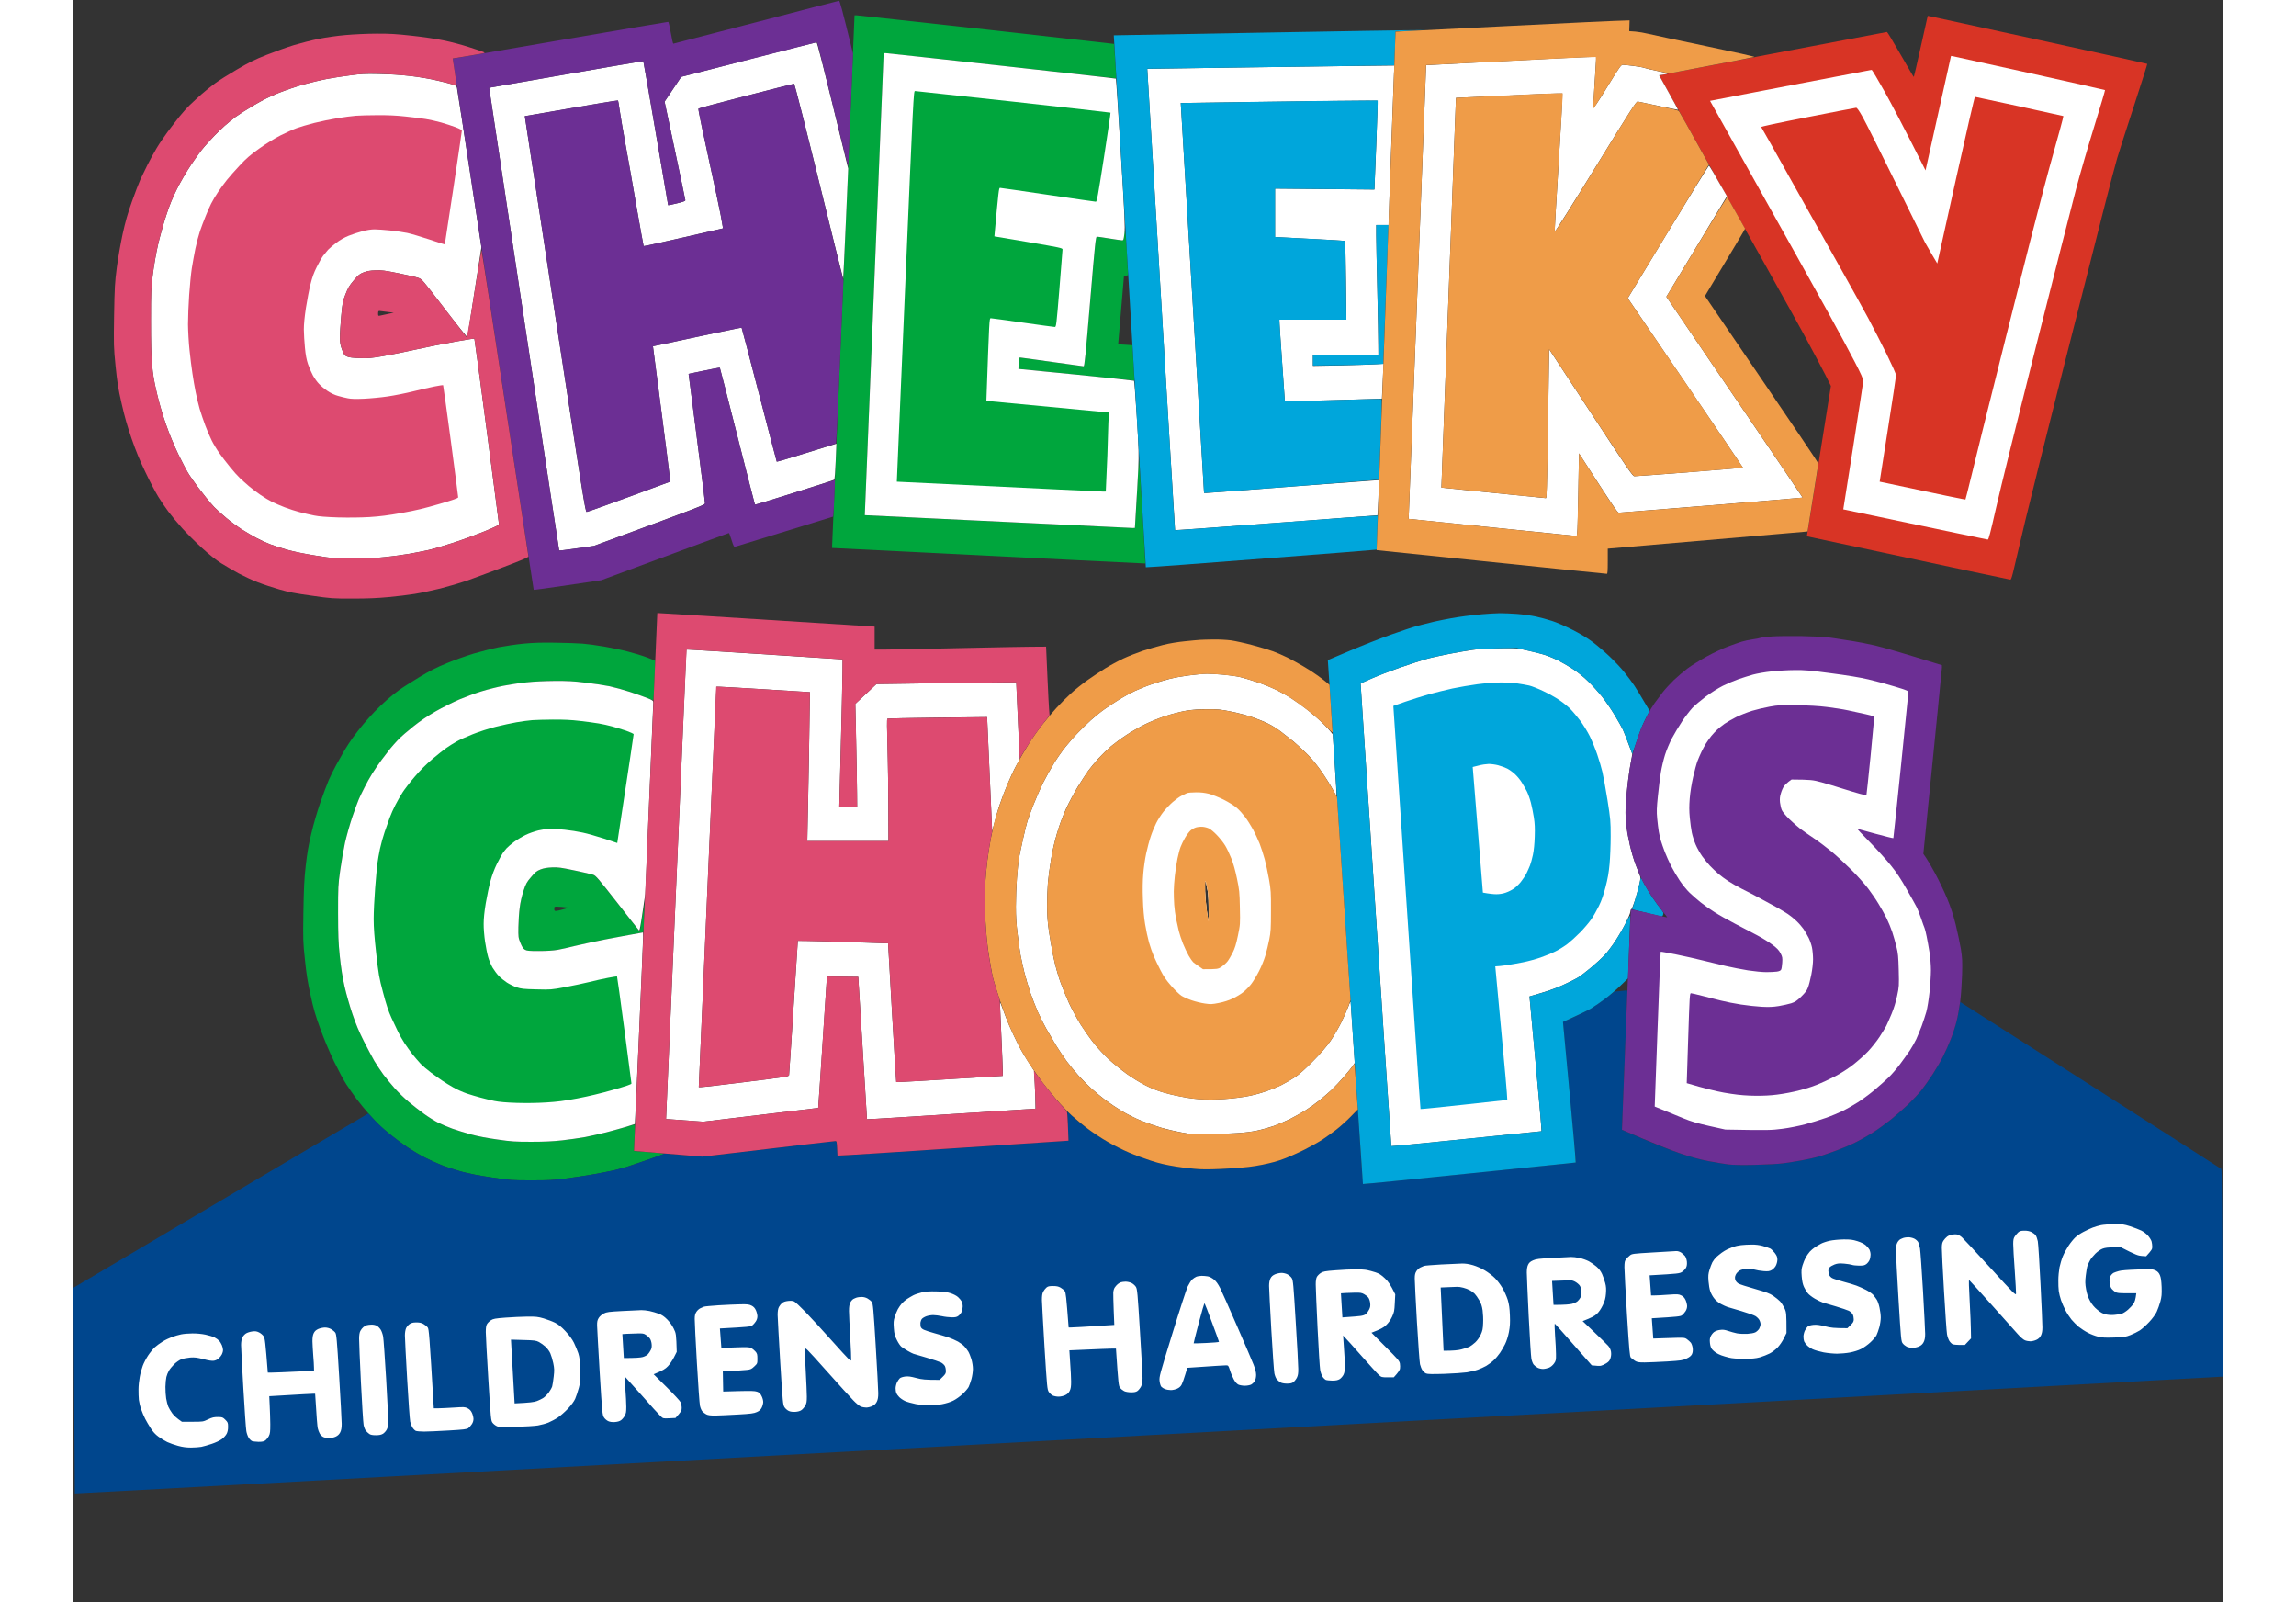 <svg version="1.2" xmlns="http://www.w3.org/2000/svg" viewBox="0 0 2953 2200" width="2953" height="2060" style="-webkit-filter: drop-shadow( 0px 10px 5px rgba(255, 0, 0, .7));
filter: drop-shadow( 0px 10px 5px rgba(0, 0, 0, .7));"><rect x="0" y="0" width="2953" height="2200" fill="#333333" stroke="none"/><style>.a{fill:#00a63d}.b{fill:#fff}.c{fill:#00468d}.d{fill:#00a6db}.e{fill:#ef9c48}.f{fill:#6c2f94}.g{fill:#dd4a70}.h{fill:#d83425}.a</style><path fill-rule="evenodd" class="a" d="m663 882.6c14 0.2 30.7 0.8 37 1.3 6.3 0.5 19.6 2.3 29.5 4 9.9 1.7 24.8 4.8 33 7 8.3 2.1 20 5.7 26 8 6 2.3 11 4.3 11.1 4.4 0.1 0.1-0.4 12.2-1 26.9-0.6 14.6-1.3 26.9-1.6 27.2-0.3 0.3-4.1-0.9-8.5-2.8-4.4-1.8-15-5.6-23.5-8.4-8.5-2.8-21-6.2-27.8-7.6-6.7-1.4-21.5-3.7-32.9-5.1-15.7-1.9-25.7-2.5-40.8-2.5-12.7 0-27 0.7-39 2-10.5 1-25.8 3.3-34 4.9-8.3 1.7-21.5 5.1-29.5 7.5-8 2.4-21.7 7.5-30.5 11.3-8.8 3.7-23.4 11.1-32.5 16.3-11.1 6.3-21.1 13.1-30.5 20.5-7.7 6.1-17 14.3-20.6 18.1-3.7 3.8-8.7 9.4-11.1 12.4-2.5 3-7.8 10-11.9 15.5-4.1 5.5-10 14-13.1 19-3.1 5-7.8 13.5-10.6 19-2.8 5.5-6.2 12.7-7.7 16-1.5 3.3-5.5 14.3-9 24.5-3.4 10.2-7.9 26.2-9.9 35.5-2.1 9.3-5.1 26.5-6.7 38-2.8 20.1-2.9 22.5-2.9 58 0.1 31.7 0.4 40.3 2.5 60 1.7 16.7 3.5 28.1 6.5 41.5 2.3 10.2 7.1 27 10.7 37.5 4.6 13.6 9 24.1 15.5 37 5 9.9 11.6 22.3 14.7 27.5 3 5.2 8.6 13.5 12.3 18.5 3.6 5 10.6 13.5 15.5 19 4.9 5.5 13.6 13.9 19.3 18.8 5.8 4.8 15.2 12.2 21 16.3 5.8 4.2 14.4 9.6 19.3 12 4.8 2.4 13.5 6.2 19.4 8.3 6 2.2 17.5 5.8 25.8 8 9.6 2.6 22.7 5.1 36.5 7.1 19.3 2.7 24 3 46.5 3 18.1 0 29.8-0.6 42.5-2 9.6-1.1 23.8-3.1 31.5-4.5 7.7-1.4 20.8-4.3 29-6.5 8.2-2.1 20.4-5.5 27-7.5 6.6-1.9 12.1-3.4 12.3-3.3 0.1 0.2-0.1 8.4-1.3 36.5l16 1.2c8.8 0.6 18.2 1.4 26 2.4l-3.5 1.4c-1.9 0.8-11.4 4.2-21 7.5-9.6 3.3-21.3 7.3-26 8.8-4.7 1.5-13.7 4-20 5.4-6.3 1.4-19.4 3.9-29 5.6-9.6 1.7-26 4.1-36.5 5.5-16.4 2.2-22.8 2.5-47 2.5-27.4 0-28.6-0.1-54.5-4-18.9-2.8-31.1-5.2-42.5-8.3-8.8-2.5-20.7-6.3-26.5-8.7-5.8-2.3-15.9-6.9-22.5-10.2-6.6-3.3-17.4-9.7-24-14.1-6.6-4.5-16.7-11.9-22.5-16.6-5.8-4.6-12.7-10.5-15.3-13-2.7-2.5-9.5-9.8-15.2-16.1-5.6-6.3-13.5-16-17.6-21.5-4.1-5.5-10.2-14.3-13.6-19.5-3.5-5.2-11-19.4-16.9-31.5-6.6-13.8-13.7-30.6-18.9-45-6.8-18.8-9.3-27.2-13.3-46-3.9-17.6-5.7-28.9-7.7-48.5-2.6-24.8-2.7-26.6-2.1-66 0.6-33.4 1.1-44.4 3.2-63 1.9-17 3.7-27.7 7.6-44 3.1-13.2 7.9-29.6 12.3-42.5 4-11.5 9.3-25.5 11.6-31 2.4-5.5 7.1-15 10.4-21 3.4-6 8.3-14.8 11-19.5 2.7-4.7 7.9-12.5 11.4-17.5 3.6-5 10.1-13.3 14.4-18.5 4.4-5.2 11.4-13.1 15.7-17.5 4.2-4.4 11.5-11.4 16.1-15.5 4.6-4.2 12.5-10.5 17.4-14.1 4.9-3.6 17.6-11.6 28-17.9 14.8-8.9 23.2-13.2 38-19.3 10.5-4.3 27.1-10.2 37-13.2 9.9-2.9 25.2-6.8 34-8.6 8.8-1.7 24.3-4 34.5-5 13.9-1.3 24.8-1.6 44-1.3zm-3.3 308.5c6.3-0.1 13.4 1 29.5 4.4 11.7 2.4 23.1 5.1 25.3 5.8 3.6 1.2 7 5.2 64 78.2l1.7-11c0.9-6 2.3-15 4.6-29l-0.5 20c-0.3 11-0.8 20.2-1 20.5-0.3 0.3-6.2 1.5-13.2 2.8-6.9 1.2-24.3 4.5-38.6 7.3-14.3 2.7-33 6.7-41.5 8.9-8.5 2.1-19.5 4.6-24.5 5.4-5.7 1-15.1 1.6-25.5 1.6-14.2 0-16.9-0.3-19.5-1.8-2.2-1.4-3.8-3.9-6-9.3-2.9-7.1-3-7.9-2.8-21.9 0.1-8 0.9-19.9 1.8-26.5 1-7.3 3-16.3 5.2-23 3.3-9.8 4.4-11.8 10.4-19 5.6-6.7 7.6-8.3 12-10 3-1.1 6.5-2.3 7.9-2.6 1.4-0.4 6.2-0.7 10.7-0.8zm3.5 59.9c1.3 0 5.9-1 10.3-2.3l8-2.2c-9.3-1-13.9-1.3-16.3-1.4-4-0.1-4.2 0-4.2 2.9 0 2.4 0.4 3 2.2 3z"/><path class="b" d="m1939 890.7c-3.6 0.1-11.5 1-17.5 1.9-6 0.8-20.5 3.3-32 5.5-11.5 2.2-25.7 5.4-31.5 7.1-5.8 1.6-21.5 6.8-35 11.4-13.5 4.7-31.3 11.5-39.5 15.2l-15 6.7c32.4 492.1 42 635.2 42.2 635.5 0.3 0.3 46.8-4.2 103.4-10l102.9-10.5c-0.1-6.2-3.8-47.9-8.3-96.6l-8.2-88.5c24.1-6.8 35.9-11.1 45-15.2 8.2-3.7 17.9-8.5 21.5-10.7 3.6-2.2 11.9-8.5 18.5-14.1 6.6-5.5 14.7-13 18-16.5 3.3-3.5 9.8-12 14.4-18.9 4.6-6.9 11.2-18.2 14.7-25.3 3.5-7 6.4-13.9 6.4-15.5 0.1-1.5 0.7-3.2 1.5-3.7 0.7-0.6 2.9-6 4.8-12 1.9-6.1 4.5-15.5 5.8-21 2-8.6 2.1-10.4 1-13-0.7-1.7-3.3-8.4-5.8-15-2.5-6.6-6-18.5-7.8-26.5-1.8-8-3.7-18.3-4.3-23-0.6-4.7-1.4-12.3-1.7-17-0.4-5.3 0.2-17 1.5-31 1.1-12.4 3.3-29.7 4.9-38.5l2.8-16c-8-21.7-11.5-30.5-12.9-33.5-1.4-3-6.5-12-11.3-20-4.8-8-12.7-19.5-17.5-25.5-4.9-6.1-13.2-15.3-18.7-20.6-5.9-5.9-14.1-12.5-20.8-16.9-6.1-4-15.3-9.4-20.5-12-5.2-2.6-13.1-5.9-17.5-7.3-4.4-1.5-15.1-4.3-23.8-6.2-15.2-3.4-16.3-3.5-34.5-3.3-10.3 0.1-21.6 0.3-25.2 0.5zm-1110.5 323.6l-14 322.4 51 3.7 158-18.9c1.7-23.3 4.4-63.9 7.1-105.3l4.9-75.2 43 0.5 12 195.5c3.9 0.1 56-3.2 118.3-7.2l113.2-7.3c0-10.8-0.5-22.6-1-33l-1-19c-11.4-17.1-17.9-28.3-21.8-36-3.9-7.7-9.4-19.4-12.2-26-2.9-6.6-6.9-17-9-23-2.1-6.1-3.9-9.9-3.9-8.5 0 1.4 0.8 21.4 1.9 44.5 1.1 23.1 2 45.2 2 49v7c-113 7-146 8.8-146.3 8.5-0.2-0.3-2.8-43.3-5.8-95.5l-5.4-95c-77.5-2.6-105.4-3.4-112-3.4l-12-0.1c-9 141.4-11.8 183.4-12 184.5-0.4 1.9-4.2 2.5-59.2 9.3-32.3 4-60.2 7.3-61.8 7.2h-3c18.5-425.9 24-549.7 24.3-550 0.2-0.3 29.2 1.3 64.4 3.5l64 4c-1.1 75.9-2 122-2.6 151.3l-1.1 53.2h111.5c-0.1-71.7-0.7-109.3-1.3-129.8q-1.2-37.4-0.2-38.2c0.5-0.4 31.6-1.1 69-1.5l68-0.7 6.9 156.7c5-19.4 8.3-30.4 10.6-37 2.2-6.6 6.8-18.8 10.3-27 3.4-8.3 8.6-19.5 11.6-25l5.4-10-4.8-105.5c-20.2 0-63.3 0.5-109 1.2l-83 1.2-29 27.2c1.8 79.8 2.3 111.6 2.4 122.1l0.1 19.3h-24.5c3.4-132.1 4.4-177.7 4.4-186.5l0.1-16c-162.4-10.5-210.6-13.6-212-13.5h-2.5zm721-288.7c-2.2 0.2-10.1 1.1-17.5 2-7.4 0.9-18.9 2.9-25.5 4.6-6.6 1.6-17.6 4.9-24.5 7.3-6.9 2.3-17.2 6.5-23 9.1-5.8 2.7-15.3 7.8-21 11.3-5.8 3.6-15 9.6-20.5 13.5-5.5 3.8-14.2 10.8-19.4 15.5-5.2 4.7-13.1 12.4-17.6 17.1-4.6 4.6-12.3 13.4-17.2 19.5-4.9 6-12.3 16.6-16.4 23.5-4.2 6.8-10.6 18.3-14.2 25.5-3.6 7.1-9.6 20.6-13.3 30-3.6 9.3-7.5 19.7-8.5 23-1.1 3.3-3.9 15-6.4 26-2.4 11-4.9 22.9-5.5 26.5-0.6 3.5-1.7 15.2-2.6 26-0.8 10.7-1.4 28.1-1.4 38.7 0 14.4 0.6 24.2 2.5 39 1.3 10.9 3.1 23.4 3.9 27.8 0.8 4.4 3 14.5 4.9 22.5 2 7.9 5.8 21 8.5 29 2.8 7.9 7.4 19.9 10.3 26.5 3 6.6 8 16.7 11.3 22.5 3.2 5.7 9.3 16.1 13.4 23 4.2 6.8 11 17 15.1 22.5 4.2 5.6 11.4 14.3 16.1 19.5 4.7 5.2 12.7 13.3 17.9 18 5.2 4.6 14 11.9 19.5 16 5.6 4.2 15.7 10.9 22.6 15.1 7.1 4.2 18.5 9.9 26.5 13.1 7.7 3.1 20.1 7.4 27.5 9.6 7.4 2.1 20.2 5.1 28.5 6.6 14 2.5 16.3 2.7 37 2.2 12.1-0.3 29.2-0.9 38-1.5 9.7-0.5 20.7-1.9 28-3.5 6.6-1.4 16.9-4.3 23-6.4 6-2.2 16.2-6.6 22.5-9.7 6.3-3.2 15.8-8.5 21-11.8 5.2-3.3 13.8-9.4 19-13.6 5.2-4.2 12.8-10.8 16.9-14.6 4.1-3.9 11.7-12 16.9-18 5.2-6.1 10.7-12.8 12.1-14.9l2.6-4c-4.3-62.9-5.6-82.3-5.6-83.6 0-1.5-1.5 1.3-3.3 6.5-1.9 4.9-6.4 15-10.1 22.5-3.7 7.4-10.3 18.6-14.7 25-5.6 7.9-12.9 16.4-23.7 27.3-10.1 10.2-18.6 17.9-24.1 21.6-4.7 3.2-13.5 8.3-19.5 11.3-6.6 3.3-17.2 7.4-26.5 10.3-12.4 3.8-19.2 5.2-34 7.1-13.1 1.6-23.6 2.3-36 2.3-13.7 0-20.9-0.5-33-2.4-8.5-1.4-21.8-4.2-29.5-6.4-10-2.8-17.7-5.7-27-10.4-7.5-3.7-18.6-10.5-26.1-15.9-7.2-5.1-18.2-14.1-24.5-19.8-6.4-5.9-15.6-15.8-20.9-22.5-5.2-6.6-13.3-18.1-18-25.5-4.7-7.5-11.8-20.5-15.8-29-3.9-8.6-9.6-22.5-12.6-31-3.2-9.1-6.9-22.6-8.9-32.5-2-9.4-4.7-24.9-6.1-34.5-2-13.5-2.6-21.8-2.7-36 0-10.2 0.5-24.4 1.1-31.5 0.6-7.2 2.5-21.4 4.2-31.5 1.9-11.9 4.9-25 8.3-36.5 3.6-12.2 7.7-23.3 12.6-34.1 4.1-8.8 11.4-22.5 16.3-30.5 5-7.9 11.3-17.6 14-21.4 2.8-3.9 9.1-11.5 14-16.9 5-5.4 12.9-13 17.6-17 4.7-3.9 13.9-10.7 20.5-15 6.6-4.4 18.1-11 25.5-14.7 7.8-3.9 20-8.8 29-11.7 9.2-3 20.6-5.9 28.2-7.2 9.2-1.5 17.3-2 29-2 14.6-0.1 18 0.3 33.3 3.4 9.6 1.9 22.4 5.4 29.5 7.9 6.9 2.4 16.3 6.3 21 8.7 4.7 2.3 12.1 7 16.5 10.3 4.4 3.3 12.3 9.5 17.5 13.7 5.2 4.3 14.2 12.6 20.1 18.6 7 7.2 13.7 15.6 20.1 24.9 5.2 7.7 11.6 17.9 14.1 22.7 2.6 4.8 4.9 8.7 5.1 8.5 0.3-0.1-0.8-19.1-2.3-42.2l-2.8-42c-4.7-6.2-10.1-11.9-15-16.5-4.8-4.7-14-12.5-20.3-17.5-6.3-4.9-16-11.8-21.5-15.4-5.5-3.6-15.6-9.2-22.5-12.5-6.9-3.3-18.6-7.9-26-10.3-7.4-2.5-17.1-5.3-21.5-6.4-4.4-1.1-15.7-2.7-25-3.5-9.4-0.7-18.8-1.3-21-1.2-2.2 0-5.8 0.2-8 0.4zm-926.5 11.4c-9.1 0.9-23.5 3.1-32 4.8-8.5 1.7-22 5.1-30 7.6-8 2.4-21.7 7.5-30.5 11.2-8.8 3.8-23.4 11.1-32.5 16.3-11.1 6.4-21.1 13.1-30.5 20.6-7.7 6.1-17 14.2-20.7 18-3.6 3.8-8.6 9.4-11.1 12.5-2.4 3-7.8 10-11.9 15.5-4.1 5.5-9.9 14-13 19-3.1 4.9-7.9 13.5-10.6 19-2.8 5.5-6.3 12.7-7.7 16-1.5 3.3-5.5 14.3-9 24.5-3.4 10.1-7.9 26.1-10 35.5-2 9.3-5 26.4-6.6 38-2.8 20.1-2.9 22.5-2.9 58 0.1 31.7 0.4 40.2 2.4 60 1.8 16.6 3.6 28.1 6.6 41.5 2.3 10.1 7.1 27 10.7 37.5 4.6 13.6 9 24.1 15.5 37 5 9.9 11.6 22.2 14.6 27.5 3.1 5.2 8.7 13.5 12.3 18.5 3.7 4.9 10.7 13.5 15.6 19 4.9 5.5 13.6 13.9 19.3 18.7 5.8 4.8 15.2 12.2 21 16.4 5.8 4.2 14.4 9.6 19.2 12 4.8 2.4 13.6 6.1 19.5 8.3 5.9 2.1 17.5 5.7 25.8 8 9.6 2.6 22.7 5.1 36.5 7 19.3 2.8 24 3.1 46.5 3.1 18.1 0 29.8-0.6 42.5-2 9.6-1.1 23.8-3.1 31.5-4.5 7.7-1.5 20.7-4.4 29-6.5 8.2-2.2 20.4-5.5 27-7.5 6.6-2.1 12.1-3.8 12.2-3.9 0.2-0.1 2.7-56.4 5.8-125.1 3-68.8 5.5-128 5.5-131.5l-0.1-6.5c-19.7 3.5-37.1 6.8-51.4 9.5-14.3 2.8-33 6.8-41.5 8.9-8.5 2.2-19.6 4.6-24.5 5.5-5.7 1-15.1 1.6-25.5 1.6-14.2 0-16.9-0.3-19.5-1.9-2.2-1.3-3.8-3.8-6-9.2-2.9-7.2-3-7.9-2.8-21.9 0.1-8 0.9-19.9 1.8-26.5 0.9-7.4 3-16.3 5.2-23 3.3-9.9 4.3-11.9 10.4-19 5.9-7 7.5-8.3 13-10.5 4.7-1.8 8.9-2.5 15.9-2.8 8.3-0.3 12.1 0.2 31 4.2 11.8 2.5 23.3 5.1 25.5 5.9 3.6 1.2 6.9 5.1 33 38.4 15.9 20.5 29.4 37.6 30 38.2q1 1 4.7-24.7l3.8-25.7c8.5-201.5 11-261.3 11-262.8 0-2.5-0.8-3-8.3-6.1-4.5-1.8-15.2-5.6-23.7-8.4-8.5-2.8-21-6.2-27.8-7.7-6.7-1.4-21.6-3.7-33-5-16.8-2.1-24.9-2.5-42.7-2.4-13 0.1-28.8 0.8-38.5 1.9z"/><path class="c" d="m2125.5 1361l-8 0.7c-16.3 12.4-24.8 18.5-29.5 21.4-4.7 3-16 8.8-25 12.9l-16.5 7.4c13.5 144.2 17.4 187.7 17.5 189.6v3.5c-224.4 22.9-290.2 29.6-291 29.5-1.3 0-2-7.7-4.8-49.2-1.8-27.1-3.2-50.2-3.2-51.3 0-1.4-3.3 1.3-11.7 9.6-6.5 6.3-15.4 14.3-19.8 17.6-4.4 3.3-12 8.7-17 12-5 3.3-16 9.5-24.5 13.8-8.5 4.3-21.3 10-28.5 12.7-9.1 3.5-18.1 5.9-30 8.3-13.7 2.7-22.3 3.7-44.5 5.1-18.7 1.1-32 1.5-41.5 1-7.7-0.4-22.3-2-32.5-3.6-13.6-2.2-22.6-4.2-34-7.9-8.5-2.7-22.3-7.8-30.5-11.3-8.3-3.5-21.5-10.1-29.5-14.8-8-4.6-20.7-13-28.3-18.7-7.5-5.7-13.9-10.6-14.1-11-0.2-0.5-3.2-3.3-6.6-6.3l-6.2-5.5 1.5 40c-241.7 16-313 20.6-314.6 20.5h-2.7c-0.9-18.6-1.2-20-2.7-20-1-0.1-42.3 4.8-91.8 10.7l-90 10.7-53-4.2c-7.7 3.1-17.2 6.5-26 9.5-8.8 3-19.8 6.7-24.5 8.3-4.7 1.5-13.7 4-20 5.4-6.3 1.4-19.4 3.9-29 5.6-9.6 1.7-26 4.1-36.5 5.5-16.4 2.2-22.8 2.5-47 2.5-27.4 0-28.6-0.1-54.5-4-18.9-2.8-31.1-5.2-42.5-8.3-8.8-2.5-20.7-6.3-26.5-8.7-5.8-2.3-15.9-6.9-22.5-10.2-6.6-3.3-17.4-9.7-24-14.1-6.6-4.5-17.6-12.7-24.5-18.3-6.9-5.5-16.3-14.2-21-19.2l-8.5-9.1-405 239.4 2 282.5c3.9 0.1 667.8-36 1477.9-80.2l1472.8-80.3c-1.2-247.3-1.7-284.3-2.5-285.2-0.7-0.6-80.4-51.7-177.2-113.5-96.8-61.8-177.2-113.2-178.8-114.1l-2.7-1.7c-0.8 7.4-2.4 15.6-4.1 23-1.7 7.4-5.4 19.3-8.1 26.5-2.8 7.2-7.7 18.2-10.8 24.5-3.2 6.3-9.7 17.6-14.5 25-4.8 7.4-11.8 17.3-15.5 22-3.7 4.7-11.9 13.4-18.1 19.4-6.3 6-17 15.4-23.9 21-6.9 5.5-17.9 13.5-24.5 17.7-6.6 4.2-17.1 10.2-23.3 13.3-6.1 3.1-18.3 8.3-27 11.5-8.6 3.2-19.8 7.1-24.7 8.5-4.9 1.4-15.3 3.7-23 5.1-7.7 1.4-18.9 3.2-25 4-6.1 0.9-23.3 1.8-38.5 2.2-19 0.4-30.6 0.2-37.5-0.6-5.5-0.7-17.9-2.8-27.5-4.6-12.6-2.5-23.6-5.5-39.5-10.9-12.1-4.1-34.8-13-50.5-19.8l-28.5-12.3c5.7-141.8 7.4-184.9 7.4-187.3 0.1-2.3-0.2-4.1-0.7-4.1-0.4 0.1-4.3 0.5-8.7 0.9z"/><path class="d" d="m1935.5 843.5c-7.7 0.7-18 1.8-23 2.5-5 0.6-14 2-20 3.1-6 1.1-16.2 3.1-22.5 4.5-6.3 1.5-16.5 4-22.5 5.6-6 1.6-22.9 7.2-37.5 12.4-14.6 5.2-40 15.2-56.5 22.2l-30 12.7c37.1 557.2 48 719.2 48.2 719.5 0.3 0.3 66.1-6.2 146.4-14.5l145.9-15c-0.1-5.4-4-48.9-8.8-100l-8.7-93.1c24-10.8 34.5-16.1 39-18.7 4.4-2.7 13.1-8.7 19.2-13.3 6.2-4.6 15.8-12.8 21.2-18.2l10-9.7c2.4-64.3 3.1-84.1 3.1-85.5q-0.1-2.5-7.3 11.5c-4 7.7-10.6 18.9-14.7 25-4.1 6-10.2 13.9-13.5 17.4-3.3 3.5-11.4 11-18 16.5-6.6 5.6-14.9 11.9-18.5 14.1-3.6 2.2-13.3 7-21.5 10.7-9.1 4.1-20.9 8.4-30 10.9l-15 4.3c12.7 137.2 16.4 178.9 16.4 181.1l0.1 4c-159.5 16.3-206 20.8-206.3 20.5-0.2-0.3-9.8-143.4-21.3-318l-20.9-317.5c23.3-10.4 41-17.2 54.5-21.9 13.5-4.6 29.2-9.8 35-11.4 5.8-1.7 20-4.9 31.5-7.1 11.5-2.2 25.7-4.7 31.5-5.6 6.5-1 20.2-1.8 36-2.2l25.5-0.5c24.8 5.6 35.6 8.4 40 9.9 4.4 1.4 12.3 4.7 17.5 7.3 5.2 2.6 14.4 8 20.5 12 6.7 4.4 14.9 11 20.8 16.9 5.5 5.3 13.8 14.6 18.7 20.6 4.8 6 12.7 17.5 17.5 25.5 4.8 8 9.9 17 11.3 20 1.4 3 4.9 11.8 7.8 19.5l5.1 14c8.3-24.8 12.2-35.4 14-39.5 1.9-4.1 4.8-10.3 6.6-13.6l3.2-6.2c-12.2-20.7-18.1-30.3-21-34.7-3-4.4-9.1-12.7-13.8-18.5-4.6-5.8-14-15.7-20.8-22.1-6.8-6.4-17.3-15.3-23.4-19.8-7.2-5.4-16.7-11-27.5-16.5-9.1-4.6-21.5-10-27.5-11.9-6-2-16.2-4.7-22.5-6.1-6.3-1.3-17.8-2.9-25.5-3.5-7.7-0.6-18.5-1-24-1-5.5 0.1-16.3 0.7-24 1.4zm215.6 371.8c-1.3 5.6-4 15.5-6 21.9l-3.6 11.7c27.1 6.4 36.5 8.7 38.3 9.2 2.9 0.8 3.3 0.7 4.2-1.9 0.9-2.4 0.6-3.2-3-7.7-2.3-2.8-7.3-9.7-11.3-15.5-3.9-5.8-9.2-14.4-11.7-19.2l-4.5-8.8z"/><path fill-rule="evenodd" class="e" d="m1566.5 878.2c7.7-0.1 18.5 0.5 24 1.2 5.5 0.8 18.5 3.6 29 6.4 10.5 2.7 23.5 6.7 29 8.7 5.5 2.1 14.3 5.9 19.5 8.5 5.2 2.6 14.7 7.8 21 11.5 6.3 3.6 15.8 9.7 21 13.5 5.2 3.8 10.9 8.1 15.8 12.5l2.1 32c1.2 17.6 2.1 32.6 2.1 33.2 0 0.7-3.9-2.8-8.8-7.9-4.8-5-14.5-13.8-21.7-19.6-7.2-5.7-18.2-13.8-24.5-18-6.3-4.2-17.1-10.3-24-13.6-6.9-3.2-18.6-7.9-26-10.3-7.4-2.4-17.1-5.3-21.5-6.4-4.4-1.1-15.9-2.6-25.5-3.5-10.4-0.9-21.1-1.2-26.5-0.8-5 0.3-15.1 1.4-22.5 2.4-7.4 1-18.2 3-24 4.5-5.8 1.5-16.1 4.6-23 7-6.9 2.4-17.2 6.5-23 9.2-5.8 2.6-15.2 7.7-21 11.3-5.8 3.5-15 9.6-20.5 13.4-5.5 3.9-14.2 10.8-19.4 15.5-5.1 4.8-13.1 12.4-17.6 17.1-4.6 4.7-12.3 13.4-17.2 19.5-4.8 6-12.3 16.6-16.4 23.5-4.2 6.9-10.6 18.3-14.2 25.5-3.6 7.2-9.6 20.7-13.2 30-3.7 9.3-7.6 19.7-8.6 23-1.1 3.3-3.9 15-6.3 26-2.5 11-5 22.9-5.6 26.5-0.6 3.6-1.7 15.3-2.5 26-0.9 10.7-1.5 28.2-1.5 38.7 0 14.5 0.6 24.3 2.5 39 1.3 10.9 3.1 23.4 3.9 27.8 0.8 4.4 3 14.5 4.9 22.5 2 8 5.8 21 8.5 29 2.8 8 7.4 19.9 10.4 26.5 2.9 6.6 8 16.7 11.2 22.5 3.3 5.8 9.3 16.1 13.5 23 4.1 6.9 10.9 17 15.1 22.6 4.1 5.5 11.3 14.3 16 19.5 4.7 5.2 12.7 13.2 17.9 17.9 5.2 4.7 14 11.9 19.5 16.1 5.6 4.1 15.7 10.9 22.6 15 7.1 4.2 18.6 9.9 26.5 13.1 7.7 3.1 20.1 7.4 27.5 9.6 7.4 2.2 20.2 5.2 28.5 6.6 14.1 2.6 16.4 2.7 37 2.2 12.1-0.2 29.2-0.9 38-1.4 9.7-0.6 20.7-2 28-3.5 6.6-1.4 17-4.3 23-6.5 6-2.2 16.2-6.5 22.5-9.7 6.3-3.2 15.8-8.5 21-11.7 5.2-3.3 13.8-9.5 19-13.6 5.2-4.2 12.8-10.8 16.9-14.7 4.1-3.8 11.3-11.5 16.1-17 4.8-5.5 10.1-12 11.9-14.5 1.7-2.5 3.2-4.3 3.3-4 0 0.3 1.1 14.4 4.5 62.5l-10.1 10.3c-5.6 5.7-14.4 13.6-19.6 17.6-5.2 4-13.5 10-18.5 13.3-5 3.3-16 9.5-24.5 13.8-8.5 4.3-21.3 10-28.5 12.7-9.1 3.5-18.1 5.9-30 8.3-13.7 2.7-22.3 3.7-44.5 5.1-18.7 1.1-32 1.5-41.5 1-7.7-0.4-22.3-2-32.5-3.6-13.6-2.2-22.6-4.2-34-7.9-8.5-2.7-22.3-7.8-30.5-11.3-8.3-3.5-21.5-10.1-29.5-14.8-8-4.6-19.9-12.4-26.5-17.4-6.6-4.9-16.7-13.3-22.5-18.5-5.8-5.3-15.6-15.4-21.7-22.6-6.2-7.2-14.8-17.7-19.1-23.5-4.3-5.8-11.9-16.6-16.9-24-5-7.4-12.2-19.8-16.1-27.5-3.9-7.7-9.4-19.4-12.2-26-2.9-6.6-8.8-22.6-13.2-35.5-4.3-12.9-8.8-27.8-9.9-33-1.1-5.2-3.3-18.1-5-28.5-2.1-13.3-3.6-27.6-4.7-47.5-1.4-23.9-1.5-31.6-0.5-47.5 0.6-10.5 2-26.2 3.2-35 1.1-8.8 3.2-22.1 4.6-29.5 1.5-7.4 3.7-17.8 5-23 1.4-5.2 4.7-16 7.4-24 2.7-8 7.5-20.8 10.8-28.5 3.2-7.7 8.9-19.8 12.7-27 3.8-7.2 11-19.5 16-27.5 5-8 13.5-20.1 19-27 5.4-6.9 14.2-17.2 19.5-23 5.3-5.8 14.1-14.6 19.6-19.6 5.5-5.1 15.6-13.2 22.5-18.1 6.9-4.9 17.9-12.2 24.5-16.3 6.6-4.1 17.8-10.2 25-13.6 7.1-3.3 19.3-8.1 27-10.7 7.7-2.5 20.3-6.2 28-8.1 8.9-2.2 19.9-4 30-5 8.8-0.9 18-1.8 20.5-1.9 2.5-0.2 10.8-0.4 18.5-0.5zm-9.5 95.9c16.2-0.1 18.7 0.1 34.5 3.3 9.6 2 22.4 5.4 29.5 7.9 6.9 2.5 16.3 6.4 21 8.7 4.7 2.4 12.1 7 16.5 10.3 4.4 3.4 12.3 9.6 17.5 13.8 5.2 4.2 14.3 12.6 20.1 18.5 6.6 6.8 13.9 15.8 19.4 23.9 4.9 7.2 11.5 17.7 20.6 34l18.6 279-3.2 9c-1.8 4.9-6.3 15.1-10 22.5-3.7 7.4-10.3 18.7-14.7 25-5.6 7.9-12.9 16.4-23.7 27.3-10.1 10.3-18.6 17.9-24.1 21.6-4.7 3.2-13.5 8.3-19.5 11.4-6.6 3.3-17.2 7.4-26.5 10.2-12.4 3.8-19.2 5.2-34 7.1-13.1 1.7-23.6 2.3-36 2.4-13.7 0-20.9-0.6-33-2.5-8.5-1.3-21.8-4.2-29.5-6.3-10-2.8-17.7-5.8-27-10.4-7.5-3.8-18.6-10.5-26.1-15.9-7.1-5.2-18.2-14.1-24.5-19.9-6.3-5.9-15.6-15.8-20.9-22.5-5.2-6.6-13.3-18-18-25.5-4.7-7.4-11.8-20.5-15.7-29-4-8.5-9.7-22.5-12.7-31-3.1-9.1-6.9-22.5-8.9-32.5-2-9.3-4.7-24.9-6.1-34.5-2-13.4-2.6-21.8-2.7-36 0-10.2 0.5-24.3 1.1-31.5 0.6-7.2 2.5-21.3 4.2-31.5 1.9-11.9 4.9-24.9 8.3-36.5 3.6-12.1 7.7-23.2 12.7-34 4-8.8 11.3-22.6 16.3-30.5 4.9-8 11.2-17.7 13.9-21.5 2.8-3.8 9.1-11.4 14.1-16.8 4.9-5.5 12.8-13.1 17.5-17 4.7-4 13.9-10.7 20.5-15.1 6.6-4.4 18.2-11 25.7-14.8 7.6-3.7 20.2-8.9 28-11.5 7.9-2.5 19.9-5.6 26.8-6.9 9.5-1.6 16.8-2.2 30-2.3zm-1.3 261.9c0.7 8 1.9 17.9 2.7 22l1.4 7.5c0.2-27.4-0.3-36.1-1.3-42-0.9-5-2-10.3-2.4-12-0.7-2.6-0.9-2.1-1.2 3.5-0.2 3.6 0.1 13 0.8 21z"/><path class="f" d="m2334 874c-6.9 0.4-14.1 1.2-16 1.9-1.9 0.6-7.1 1.6-11.5 2.2-4.4 0.6-10.9 2-14.5 3.1-3.6 1.1-12.1 4.1-19 6.7-6.9 2.5-19.9 8.6-29 13.6-9.1 5-21 12.4-26.5 16.5-5.4 4.1-13.9 11.3-18.8 16-4.9 4.7-11.7 12.1-15.1 16.5-3.4 4.4-8.4 11.1-11.2 15-2.8 3.9-7.4 11.5-10.1 17-2.8 5.5-6.4 13.1-8.1 17-1.6 3.9-5.2 14-8 22.5-3.7 11.3-5.9 20.5-8.1 34-1.6 10.2-3.7 27.3-4.6 38-1.3 15.5-1.4 22.1-0.6 32 0.6 6.9 1.5 15 2 18 0.6 3 2.3 11.3 3.9 18.5 1.7 7.2 5 18.4 7.5 25 2.4 6.6 6.8 16.7 9.7 22.5 2.9 5.8 8.8 15.7 13.1 22 4.2 6.3 10.7 15.1 14.2 19.5 3.6 4.4 6.4 8.1 6.4 8.3-0.1 0.2-11.3-2.3-24.9-5.5-13.6-3.2-24.9-5.6-25.1-5.3-0.2 0.3-3 68.5-6.3 151.5l-5.9 151c44.2 19.1 66.9 28 79 32.1 15.9 5.4 26.9 8.4 39.5 10.9 9.6 1.8 22 3.9 27.5 4.6 6.9 0.8 18.5 1 37.5 0.6 15.2-0.4 32.4-1.3 38.5-2.2 6.1-0.8 17.3-2.6 25-4 7.7-1.4 18.1-3.7 23-5.1 4.9-1.4 16.1-5.3 24.8-8.5 8.6-3.2 20.8-8.4 26.9-11.5 6.2-3.1 16.7-9.1 23.3-13.3 6.6-4.2 17.6-12.2 24.5-17.7 6.9-5.6 17.6-15 23.9-21 6.2-6 14.4-14.7 18.1-19.4 3.7-4.7 10.7-14.6 15.5-22 4.8-7.4 11.2-18.3 14.1-24.3 3-5.9 7.7-16.3 10.4-23.2 2.8-6.9 6.4-18 8.1-24.8 1.7-6.7 3.9-19 5-27.2 1.1-8.3 2.2-24.7 2.6-36.5 0.5-19.2 0.3-23-1.6-35.5-1.3-7.7-4.5-22.8-7.1-33.5-3.7-14.7-6.7-23.7-12-36.5-3.9-9.3-11.1-24.4-16-33.5-4.9-9.1-10.6-18.9-12.7-21.9l-3.8-5.5c19.7-195.4 25.4-253.7 25.5-255.6v-3.5c-56.2-17.5-81.3-24.6-92-27.1-10.7-2.4-24.2-5.1-30-5.9-5.8-0.8-13-1.9-16-2.5-3-0.6-10.9-1.7-17.5-2.6-7.1-0.9-22.9-1.6-38.5-1.9-14.6-0.1-32.1 0-39 0.5z"/><path fill-rule="evenodd" class="g" d="m770.5 1580.6l94 7.8c140.3-16.6 181.8-21.5 182.8-21.4 1.5 0 1.8 1.4 2.2 10l0.5 10c4.3 0.1 75.6-4.5 161.4-10.2l155.9-10.3c-1.4-38.9-1.5-40.1-3.6-42-1.2-1.1-6.7-7.2-12.3-13.5-5.5-6.3-14.9-18-20.9-26l-10.8-14.5c1 10.8 1.6 22.6 1.9 33l0.7 19c-175.8 11.3-227.9 14.6-229.3 14.5h-2.5l-12-195.5-43-0.5c-7.6 116.6-10.3 157.3-10.9 165.5l-1.1 15-158 18.9-51-3.7c21.6-499.3 28-644.4 28.3-644.7 0.2-0.3 48.5 2.7 107.3 6.5l106.9 7c-0.1 24.8-1.1 70.4-2.3 117.3l-2.2 85.2h24.5c-0.2-29.8-0.7-61.6-1.3-89.9l-1.2-51.5 29-27.2c128.7-1.9 171.8-2.4 179-2.4h13c3.5 77.9 4.6 101.6 4.6 103 0 2.5 0 2.5 1.6-0.5 0.8-1.6 5.7-9.5 10.7-17.5 5-8 13.5-20.1 19-27l9.9-12.5c-1-10.1-2-31.3-3-53.8l-1.8-40.7c-23.3 0-69.6 0.9-118 2-48.4 1.1-94.6 2-102.8 2h-14.7v-31.5c-227.5-14.4-294.6-18.6-296-18.5h-2.5zm89-87.6c4.6 0.1 32.4-3.2 64.7-7.2 55-6.8 58.9-7.4 59.2-9.3 0.3-1.1 3.1-43.1 6.2-93.3l5.9-91.2c18.6 0.1 46.5 0.9 74 1.8l50 1.7c8.3 147.3 11 190.2 11.2 190.5 0.2 0.3 33.2-1.5 73.3-4l73-4.5c0-9.3-1-32.7-2.1-58l-2-46c-6.8-20.9-9.5-30.6-10.4-35-0.9-4.4-3-16.5-4.7-27-2.1-13.3-3.5-27.6-4.7-47.5-1.4-23.9-1.5-31.6-0.5-47.5 0.6-10.4 2.1-26.4 3.3-35.5 1.2-9.1 3.2-21.6 4.4-27.9l2.2-11.4-7-156.9c-105.4 1.1-136.5 1.8-137 2.2q-1 0.8 0.1 38.2c0.7 20.5 1.2 58.1 1.3 83.6l0.1 46.2h-111.5c1.7-82.5 2.5-128.5 2.9-155.5l0.8-49c-95.1-5.9-124.1-7.6-125.8-7.5h-3z"/><path class="h" d="m2538.1 63.6c-5.1 23.1-9.5 42-9.7 42.1-0.2 0.2-8.4-13.7-18.1-30.7-9.8-17.1-18.2-31.1-18.8-31.1-0.6 0-71.2 13.4-157 29.8l-156 29.8c136.9 244.1 186.7 333.4 199 356 12.2 22.6 25.6 47.6 29.6 55.7l7.4 14.8-33 206.5c215.4 46.1 278.7 59.5 279.5 59.5 1.1 0 2.4-4.1 5.3-16.7 2.1-9.3 9-38.4 15.3-64.8 6.3-26.4 30.1-121.8 53-212 22.8-90.2 47.6-187.9 55.1-217 7.4-29.1 15.5-59.8 17.9-68 2.4-8.3 12.9-40.7 23.2-72.2 10.3-31.5 18.5-57.4 18.2-57.6-0.3-0.3-66.9-15-148-32.7-81.1-17.7-148.8-32.4-150.5-32.7l-3-0.5z"/><path fill-rule="evenodd" class="a" d="m1073.4 21h2.6c1.4 0 81.5 8.8 178 19.5 96.5 10.8 175.6 19.7 175.8 19.8 0.1 0.1 0.9 10.8 1.7 23.7 0.9 12.9 1.4 23.6 1.3 23.6-0.2 0.1-70.7-7.6-156.8-17.2-86.1-9.5-157.8-17.3-162.5-17.4l-26 634.5 182.5 8.8c100.4 4.8 183.8 8.8 188.5 8.7l1.3-20.7c0.8-11.5 1.9-32.6 2.5-47 0.7-14.3 1.4-26.3 1.7-26.6 0.3-0.3 2.4 31.7 4.8 71.1 2.3 39.4 4.1 71.8 4 72-0.2 0.1-97.1-4.6-430.3-21.3zm373.7 319.5c0.9 14.9 1.7 29.6 1.8 32.8 0.1 5.6 0 5.7-5.4 5.7l-8 93.8 19.5 1.2 0.4 6.3c0.3 3.4 1 14.3 1.5 24.2 0.6 9.9 0.9 18.1 0.8 18.1-0.1 0-36-3.6-159.2-16.1l0.2-7.7c0.2-6.6 0.5-7.8 2-7.8 1 0 20.7 2.7 43.8 6 23.1 3.3 42.6 6 43.5 6 1.2 0 2.6-13.9 9-89 6.8-81.2 7.6-89 9.2-89 1 0 8.7 1.1 17.3 2.5 8.5 1.4 16.4 2.5 17.5 2.5 1.7 0 2-0.8 2.5-5.7 0.3-3.2 0.9-6.9 1.2-8.3 0.4-1.4 1.5 9.7 2.4 24.5zm-787.6 647.7c14-0.1 24.9 0.4 36.5 1.8 9 1 20.7 2.6 26 3.5 5.2 0.9 13.5 2.7 18.5 4.1 4.9 1.4 13.6 4 19.2 5.9 5.6 2 10.3 4.1 10.3 4.8 0 0.7-5 34.6-22.5 149.4l-18-6c-9.9-3.2-23.2-7-29.5-8.3-6.4-1.4-17.4-3.2-24.5-3.9-7.2-0.8-16.1-1.4-19.8-1.5-3.8 0-11 1.1-16.5 2.4-5.4 1.3-13.3 4.1-17.7 6.3-4.4 2.1-11.4 6.3-15.5 9.3-4.1 3-8.9 7.1-10.5 8.9-1.7 1.9-4.1 5-5.5 7-1.3 2-4.9 8.6-7.9 14.6-3.4 6.9-6.7 15.7-8.8 23.5-1.9 6.9-4.7 20.5-6.4 30.3-2 12-2.9 21.2-2.9 28.5-0.1 5.9 0.8 16.8 1.9 24.2 1.1 7.4 3 17.1 4.3 21.5 1.2 4.4 4 10.9 6.1 14.5 2.2 3.6 6 8.7 8.5 11.3 2.6 2.7 7.6 6.7 11.1 9 3.6 2.3 9.6 5.3 13.5 6.6 6.2 2 9.5 2.4 27.1 2.8 19.8 0.5 20.1 0.5 39.5-3.1 10.7-2 25.5-5.2 33-7 7.4-1.9 18.9-4.4 25.6-5.7 6.7-1.3 12.4-2.2 12.6-1.9 0.3 0.3 4.8 33.1 10.1 73 5.3 39.9 9.7 73.2 9.7 74 0 1.1-6.7 3.4-25.3 8.7-15.9 4.6-33.9 8.9-48.7 11.7-18.1 3.4-28.1 4.7-43 5.6-12.4 0.8-27.2 1-40.5 0.6-15.1-0.5-23.9-1.3-31-2.7-5.5-1.2-14.1-3.2-19-4.6-5-1.3-13.3-3.8-18.5-5.5-5.3-1.8-13.6-5.5-18.5-8.3-5-2.8-12-7.1-15.5-9.5-3.6-2.4-10.6-7.4-15.5-11.1-5-3.7-11.3-9.1-14.1-12-2.8-3-7.8-8.8-11.1-12.9-3.2-4.1-8.2-11.1-11.1-15.5-2.9-4.4-6.8-11.4-8.8-15.5-2-4.1-6.1-12.9-9.2-19.5-4-8.9-7-17.7-11.4-34.5-5.6-21.1-6.1-24.3-9.4-53.5-2.5-22.3-3.5-35.6-3.5-47.5 0-9.1 0.9-28 2-42 1.1-14 2.5-29.3 3.1-34 0.6-4.7 2.2-13.9 3.6-20.5 1.4-6.6 4.3-16.9 6.4-23 2.1-6 5.2-14.8 6.9-19.5 1.7-4.7 5.2-12.5 7.8-17.5 2.5-4.9 6.9-12.6 9.7-17 2.8-4.4 10.2-14.1 16.6-21.5 7.5-8.9 15.9-17.3 24.4-24.5 7.1-6 15.9-13 19.5-15.5 3.6-2.5 9.7-6.3 13.6-8.5 3.8-2.3 13.9-6.8 22.5-10.2 8.7-3.5 22.4-7.9 31.5-10.2 8.8-2.2 21.6-5 28.5-6.2 6.8-1.2 16.5-2.5 21.5-2.9 4.9-0.4 18-0.7 29-0.8z"/><path fill-rule="evenodd" class="b" d="m1021 58.1c1.2-0.1 6.1 18.9 43.7 173.4l-3.3 75.5c-1.8 41.5-3.5 75.6-3.6 75.7-0.2 0.1-15.1-60.1-33.3-133.8-18.1-73.7-33.5-133.9-34-133.9-0.5 0-30.3 7.5-66 16.7-35.8 9.2-65.2 17-65.5 17.5-0.3 0.4 1.9 11.9 4.8 25.5 2.9 13.6 9 42.1 13.6 63.3 4.7 21.2 10.1 46.8 12.1 57 1.9 10.2 3.4 18.6 3.3 18.6-0.2 0.1-24.7 5.7-54.5 12.5-29.8 6.8-54.4 12.2-54.6 11.9-0.2-0.3-4.8-25.7-10.2-56.5-5.3-30.8-12.1-69.5-15.2-86-3-16.5-6.3-36.1-7.4-43.5-1-7.4-2.1-13.7-2.5-14-0.3-0.3-29.2 4.4-127.9 21.5l41.5 271.7c39.3 257.2 41.6 271.8 43.5 271.8 1.1 0 27.3-9.3 114.6-41.5l-0.1-3.5c-0.1-1.9-5.4-43.8-23.5-182.5l60.7-13c33.4-7.1 60.9-12.8 61.1-12.5 0.3 0.3 11.2 41.7 24.2 92 13 50.3 23.9 91.7 24.1 92 0.3 0.3 18.8-5.2 41.2-12.2 22.4-7 40.7-12.6 40.7-12.5 0 0.1-0.4 11.1-1 24.4-0.5 13.4-1.4 24.6-2 25.1-0.5 0.6-25.2 8.6-54.7 17.8-29.6 9.3-53.9 16.7-54.2 16.4-0.2-0.3-11.1-42.6-24.1-94-13-51.4-23.9-93.7-24.1-94-0.3-0.3-10 1.5-42.9 8.4l5.2 40c2.9 22.1 7.9 61.5 11.2 87.6 3.4 26.1 6.1 48.6 6.1 50 0 2.4-2.9 3.6-152.5 58.7l-23.7 3.4c-13 1.9-23.9 3.2-24.1 2.9-0.2-0.3-22-143.4-96.2-635.5l105.7-18.5c58.1-10.2 105.9-18.3 106.1-18 0.2 0.3 8 44.8 17.2 99 9.2 54.2 16.8 98.6 16.9 98.8 0 0.2 5.4-0.9 11.9-2.5 8.6-2 11.7-3.2 11.7-4.3 0-0.8-6.5-31.6-28.5-135.4l22.9-34.1 92-23.7c50.7-13 92.8-23.7 93.6-23.7zm92.4 14.9h3.1c1.6 0.1 73.3 7.8 159.1 17.3 85.9 9.5 156.5 17.4 156.8 17.7 0.3 0.3 3.4 46 6.7 101.5 5.5 90 6 102.1 5 110.8-1 8.7-1.3 9.7-3.1 9.7-1.1 0-9-1.1-17.5-2.5-8.5-1.4-16.3-2.5-17.2-2.5-1.6 0-2.5 7.7-9.3 89-6.3 75.1-7.7 89-9 89-0.8 0-20.4-2.7-43.5-6-23.1-3.3-42.8-6-43.7-6-1.5 0-1.8 1.1-2.3 15.6l79 7.8c43.5 4.4 79.3 8.2 79.8 8.5 0.4 0.3 2.1 22.7 3.8 49.6 2.8 45.4 2.9 50.7 2 72-0.6 12.7-1.9 35.9-4.6 80.5l-3 0.1c-1.7 0-85.1-4-368-17.6zm978.6 5v3.8c0 2-1 17.2-2.1 33.7-1.1 16.5-1.9 31-1.7 32.2 0.2 1.6 5.7-6.5 19-28.2 17.2-28 19-30.5 21.5-30.5 1.5 0 7.9 0.7 14.3 1.5 6.3 0.7 13.3 2 15.5 2.8 2.2 0.8 10.3 2.7 18.2 4.3 7.8 1.6 13.6 3.2 13 3.6-0.7 0.4-3.5 1-11.2 2.1l13.1 23.6c7.3 13 13.1 23.7 13 23.9-0.1 0.1-12.1-2.2-26.6-5.3-14.6-3-27.6-5.7-28.8-6-2-0.4-7.4 7.9-58 90-32.4 52.5-55.9 89.7-56.1 88.7-0.2-0.9 2.3-43.8 5.5-95.4 3.2-51.5 5.5-94 5-94.5-0.4-0.4-33.5 0.8-146.1 6.1l-20 535.2 71 7.2c39 4 71.6 7.3 72.5 7.3 1.3-0.1 1.6-12.8 4.5-204.5l57.2 87.2c52.8 80.4 57.5 87.2 60 87.2 1.5 0.1 35.6-2.5 75.8-5.6 40.1-3.2 73.1-5.9 73.2-6 0.1-0.2-35.4-52.7-158.2-232.9l55.2-91c30.4-50 55.8-91 56.3-91 0.6 0 6.3 9.5 24.7 42l-83.2 138 93.7 137.8c51.6 75.7 93.6 137.9 93.5 138.1-0.1 0.1-56.5 4.9-125.2 10.5-68.8 5.6-126.1 10.2-127.3 10.2-1.8-0.1-6.9-7.3-54.7-81.5l-1 56.7c-0.9 49.3-1.2 56.7-2.5 56.8-0.9 0-53.1-5.3-230.5-23.5l24-623.1 107.5-5.6c59.1-3.1 111.6-5.7 126-5.9zm-277 12l-0.6 10.8c-0.3 5.9-2.1 53.8-4 106.5-1.9 52.6-3.4 97.1-3.4 101.7h-17v14.3c0 7.8 0.7 41.4 1.5 74.7 0.8 33.3 1.4 66.9 1.5 89h-90v15.5l38.2-0.7c21-0.5 42.9-1.1 58.9-2.3l-0.6 11.5c-0.3 6.3-0.8 17.1-1.7 36.5l-42.2 1.3c-23.2 0.7-53.2 1.6-91.1 2.5l-3.8-53.9c-2.1-29.6-3.8-54.9-3.7-58.4h92l-0.6-53.7c-0.4-29.6-0.9-54.1-1.3-54.4-0.4-0.3-22.1-1.7-96.1-5.4v-66.5l136.5 1.3 2.5-60.6c1.3-33.3 2.1-60.9 1.6-61.4-0.4-0.4-61.4 0.1-270.1 3.1l32 535.6h3c1.6 0 55.6-4 120-9 64.3-4.9 117.1-8.8 117.2-8.7 0.2 0.1-0.2 11-0.7 24.2-0.5 13.2-1.1 24.1-1.3 24.1-0.1 0-62.6 4.7-138.9 10.5-76.3 5.7-138.9 10.2-139.1 9.9-0.2-0.3-8.9-142.9-38.2-633.5l145.5-2.1c80-1.1 156.4-2.1 194-2.4zm-1394.5 11.6c15.5 0.3 29.6 1.2 43.5 2.8 12.6 1.5 26.9 4 37.5 6.5 9.3 2.2 18.8 4.6 21 5.4 2.6 0.9 4.2 2.2 4.7 3.8 0.4 1.3 8.2 51.2 33.7 219.4l-9.5 61c-5.2 33.6-9.6 61.7-9.7 62.5-0.1 0.8-14.2-16.7-31.3-39-30.1-39.3-31.1-40.5-35.9-42.3-2.8-1-14.9-3.9-27-6.3-19.3-3.9-23.3-4.5-32-4.1-7.7 0.2-11.5 0.9-16.4 2.8-5.5 2.1-7.2 3.5-13.5 10.9-6.1 7.2-7.9 10.2-11.3 19-3.9 10-4.3 11.6-6 30.5-1 11-1.8 24.1-1.7 29 0 7.4 0.6 10.4 2.9 16.8 2.7 7 3.3 7.8 7 9.4 2.8 1.2 7.8 1.8 17.5 2.1 11.8 0.4 15.7 0 31.5-2.7 9.9-1.7 30.1-5.8 45-9.1 14.8-3.2 39-8.1 53.6-10.7 14.7-2.6 26.9-4.6 27.1-4.3 0.3 0.3 8 57.4 17.1 127 9.2 69.6 16.7 127.2 16.7 128 0 1-6.4 4.2-19.8 9.7-10.8 4.4-30.1 11.5-42.7 15.6-12.7 4.2-28.2 8.7-34.5 10.1-6.4 1.4-18.1 3.7-26 5.1-8 1.4-23.1 3.5-33.5 4.5-13.7 1.5-26.2 2-44.5 2-24.9 0-26.2-0.1-50.5-3.9-15.2-2.4-30.6-5.6-39-8-7.7-2.1-18.5-5.6-24-7.7-5.5-2.2-14.1-6.1-19-8.8-5-2.6-13.8-7.8-19.5-11.4-5.8-3.7-15.7-11-22-16.3-6.4-5.3-13.6-11.9-16.1-14.5-2.5-2.7-7.5-8.5-11.1-12.9-3.5-4.4-9.1-11.6-12.4-16-3.3-4.4-8.3-11.6-11.2-16-2.9-4.4-9.5-17-14.8-28-6.1-12.8-12.2-27.6-16.9-41-4.5-12.9-9.3-29.2-12.4-42.5-4-17-5.4-25.2-6.6-39.5-1.2-13-1.6-29.7-1.6-60.5 0-39.5 0.2-43.9 2.6-63 1.5-11.7 4.5-29.1 7.1-40.5 2.5-11 7.5-29 11.1-40 4.8-14.9 8.7-24.3 15-37 5-9.9 13.1-23.9 19.6-33.5 6-9.1 14.1-20.1 18-24.5 3.8-4.4 10-11.1 13.7-15 3.7-3.8 10-9.9 14.1-13.6 4-3.6 10.9-9.2 15.3-12.5 4.4-3.2 15.6-10.4 25-15.9 12.1-7.1 22-12 34.1-16.9 9.3-3.7 24.6-8.9 34-11.6 9.3-2.6 23.5-6 31.5-7.5 7.9-1.5 22.3-3.8 32-5 15.2-2.1 20.4-2.3 40.5-1.9zm1944 818.6c13.7-0.2 20.8 0.4 50 4.3 22.9 3 39.6 5.7 51.5 8.5 9.6 2.2 25.9 6.6 36.2 9.8 16.2 4.9 18.8 6 18.8 7.7 0 1.1-4.6 46.6-10.2 101-5.6 54.5-10.3 99.2-10.5 99.5-0.3 0.3-11.1-2.4-24.1-5.9-13.1-3.5-24.4-6.6-25.2-6.9-0.9-0.2 6.6 7.8 16.6 17.9 9.9 10.1 23 24.5 28.9 31.9 8.3 10.2 13.7 18.4 22.3 33.5 6.3 11 12.5 22.2 13.8 24.8 1.3 2.6 4 9.6 6 15.5 2 5.9 4 11.5 4.5 12.5 0.5 0.9 1.8 6.1 2.9 11.5 1.1 5.3 2.9 15.3 4 22.2 1.1 7.3 1.9 17.5 1.9 24.5 0 6.6-0.9 20.1-1.9 30-1.1 10.1-3 22-4.4 27-1.4 5-4.3 13.7-6.4 19.5-2.2 5.8-5.6 13.9-7.4 18-1.9 4.1-5.9 11.1-8.8 15.5-3 4.4-9.1 13-13.6 19-4.5 6.1-11.7 14.4-16 18.5-4.4 4.2-13.3 12.1-19.9 17.6-6.6 5.5-16.8 12.9-22.5 16.5-5.8 3.7-14.8 8.8-20 11.4-5.3 2.6-15.8 7-23.5 9.7-7.7 2.7-20.6 6.7-28.5 8.8-8.3 2.2-21.6 4.9-31 6.1-15 2-19.4 2.2-78.5 1.1l-22-4.9c-16.8-3.8-25.3-6.3-35.5-10.5-7.5-3-19.4-7.9-39.5-16.2l3.9-106c2.1-58.4 4.1-106.3 4.3-106.6 0.2-0.3 9.9 1.5 21.5 3.8 11.7 2.4 28.2 6.1 36.8 8.3 8.5 2.1 22.4 5.5 31 7.5 8.5 1.9 22.3 4.7 30.7 6 8.5 1.3 19.6 2.4 25 2.4 5.4 0 11.9-0.3 14.6-0.7 3.4-0.5 5.2-1.4 5.9-2.8 0.6-1.1 1.2-5.4 1.5-9.5 0.4-6.8 0.2-8-2.4-13-2.3-4.3-4.7-6.8-11.4-11.8-4.6-3.5-14.1-9.3-20.9-12.9-6.9-3.6-20.4-10.7-30-15.7-9.7-5-22.5-12.2-28.5-16.1-6.1-3.8-14.6-9.8-19-13.4-4.4-3.5-11.1-9.4-14.9-13-3.8-3.6-9.9-11.1-13.6-16.6-3.7-5.5-9-14.5-11.8-20-2.8-5.5-6.8-14.3-8.8-19.5-2-5.2-4.4-12.2-5.4-15.5-1-3.3-2.3-8.9-2.9-12.5-0.6-3.6-1.6-11.7-2.2-18-0.9-9.8-0.7-14.4 1-31 1.1-10.7 2.9-25.1 4-32 1.1-6.9 3.7-17.9 5.8-24.5 2.2-6.9 6.3-16.7 9.7-23 3.2-6 9.4-16.4 13.8-23 4.4-6.6 10.8-14.8 14.1-18.4 3.4-3.5 11.6-10.4 18.3-15.5 7.2-5.3 16.8-11.4 23.5-14.8 6.3-3.1 15.9-7.2 21.4-9.1 5.5-1.9 14.5-4.7 20-6.3 5.6-1.5 16.7-3.5 25.5-4.4 8.5-0.9 22.7-1.8 31.5-1.8zm-822.3 167.9c6.8-0.1 12.2 0.6 18 2 4.6 1.2 13.5 4.8 20.3 8.1 6.9 3.5 14.5 8.2 17.9 11.2 3.3 2.8 8.4 8.5 11.5 12.6 3.1 4.1 7.9 11.8 10.8 17 2.8 5.2 6.9 14 9.1 19.5 2.1 5.5 5.3 15.2 7 21.5 1.7 6.3 4.3 18.7 5.9 27.5 2.6 15 2.8 17.9 2.7 43.5 0 24.3-0.3 28.9-2.3 39-1.2 6.3-3.6 16.2-5.3 22-1.7 5.9-5.6 15.5-9 22-3.2 6.3-8.1 14.3-10.9 17.8-2.7 3.4-7.5 8.3-10.7 10.8-3.2 2.6-9.6 6.4-14.2 8.6-5.5 2.6-12.3 4.8-19 6.1-9.6 1.9-11.3 2-19.5 0.8-5-0.7-13.1-2.7-18-4.4-5-1.7-11.3-4.5-14-6.2-2.8-1.8-9.1-7.9-14.1-13.6-6.9-7.8-10.5-13.1-14.7-21.4-3.1-6-7.3-14.8-9.3-19.5-2-4.7-5-13.2-6.6-19-1.6-5.8-4-17-5.3-25-1.6-9.7-2.6-21.1-3-34.5-0.5-12.5-0.3-25.4 0.5-34.5 0.6-8 2.4-20.6 4-28 1.6-7.4 4.4-18 6.3-23.5 1.8-5.5 5.2-13.7 7.5-18.2 2.3-4.6 6.7-11.5 9.9-15.5 3.2-4 8.9-10 12.8-13.4 3.8-3.3 9.2-7.2 12-8.6 2.7-1.4 6.1-3 7.5-3.6 1.3-0.6 6.8-1.1 12.2-1.1zm13.5 147.9c0.6 8 1.8 17.9 2.6 22l1.4 7.5c0.2-27.4-0.3-36-1.3-42-0.8-4.9-1.9-10.3-2.4-12-0.7-2.5-0.9-2-1.2 3.5-0.2 3.6 0.2 13 0.9 21zm1248 445.1c11.2-0.1 13.1 0.2 22 3 5.4 1.8 12.2 4.4 15.3 5.9 3 1.5 7.2 4.7 9.2 7.1 2.1 2.4 4.3 6 4.8 7.9 0.5 1.9 0.9 5.2 0.9 7.3 0.1 3-0.8 4.6-8.4 12.9l-6-0.4c-4.9-0.3-8.2-1.4-28.5-11.8h-10.3c-7.3 0-11.6 0.5-15 1.8-2.7 1-6.8 3.8-9.8 6.7-2.8 2.8-6.1 6.8-7.3 9-1.2 2.2-2.9 5.6-3.6 7.5-0.7 1.9-1.8 8-2.4 13.5-1 8.3-0.9 11.6 0.4 19 1.2 6.6 2.6 10.9 5.4 16 2.7 4.9 5.7 8.6 10 12.1 4.5 3.8 7.5 5.4 11.6 6.4 3.2 0.8 8.1 1.1 12 0.7 3.5-0.3 8-1 10-1.6 1.9-0.6 5.7-3 8.5-5.4 2.7-2.4 6.2-6.1 7.6-8.3 1.7-2.4 2.9-5.9 3.9-14.4h-13c-10.7 0-13.5-0.3-15.8-1.7-1.5-1-3.7-2.9-4.9-4.3-1.5-1.7-2.4-4.4-2.9-8.5-0.5-4.8-0.2-6.6 1.2-9.2 1-1.8 3-3.7 4.4-4.4 1.3-0.6 4.5-1.7 7-2.4 2.7-0.9 12.7-1.7 25.5-2.1 19.7-0.6 21.2-0.5 25 1.3 2.9 1.5 4.5 3.2 5.9 6.4 1.4 3.3 2 7.5 2.4 16.4 0.3 10.1 0 13.3-1.8 20-1.2 4.4-3.5 10.7-5 14-1.7 3.6-5.8 9.2-10.3 14-4.1 4.4-9.9 9.6-12.8 11.5-3 1.9-8.8 4.8-12.9 6.4-6.8 2.6-9 3-22.5 3.4-11.9 0.4-16.5 0.2-22-1.2-3.9-0.9-10.2-3.3-14.1-5.4-3.9-2-9.5-5.7-12.5-8.1-3-2.5-7.5-7-10-10-2.5-3.1-6.2-8.7-8.2-12.6-2-3.8-4.8-10.1-6.1-14-1.3-3.8-2.7-9.5-3.1-12.5-0.4-3-0.7-9.8-0.6-15 0-5.2 0.8-13.1 1.6-17.5 0.9-4.4 3-11.4 4.7-15.5 1.7-4.1 5.3-10.6 7.9-14.5 2.5-3.8 6.6-8.8 9-11.1 2.4-2.3 7.5-5.7 11.4-7.7 3.8-2 9.4-4.6 12.5-5.8 3-1.2 8.2-2.7 11.5-3.4 3.3-0.7 11.5-1.3 18.2-1.4zm-123.5 9c3.8-0.1 7.1 0.6 9.8 1.9 2.2 1.1 4.7 3 5.7 4.3 1 1.3 2.3 5 3 8.3 0.6 3.2 2.3 29.5 3.7 58.4 1.5 28.9 2.6 55.8 2.6 59.8 0 5.2-0.6 8.3-2 11.2-1.5 2.9-3.3 4.6-6.3 6-2.3 1.1-6 2-8.2 2-2.2 0-5.6-0.6-7.5-1.4-2.1-0.8-6.3-4.5-10-8.7-3.6-4.1-19.8-22.2-36.1-40.4-16.2-18.1-29.9-33.3-30.5-33.6-0.6-0.4-0.3 10.3 0.7 28 0.9 15.7 1.7 33.9 1.9 52.1l-8.5 9h-7.3c-4 0-8.3-0.5-9.5-1-1.2-0.6-3.3-2.6-4.5-4.5-1.2-1.9-2.7-6.1-3.2-9.2-0.6-3.2-2.4-29.6-4.1-58.8-1.7-29.1-3.1-56-3-59.7 0-5.2 0.6-7.6 2.2-10 1.2-1.8 3.4-4.3 5-5.5 1.6-1.3 4.8-2.6 7.1-2.9 2.3-0.4 5.5-0.4 7 0 1.5 0.3 4.4 2.1 6.4 3.9 2 1.8 19.5 20.5 38.8 41.7 32.6 35.8 35.1 38.3 35.4 35.5 0.1-1.6-0.7-16-1.8-32-1.2-15.9-2.1-32.2-2.1-36.2 0-5.9 0.5-7.9 2.3-10.5 1.2-1.8 3.4-4.3 4.7-5.5 2-1.7 3.8-2.2 8.3-2.2zm-159.5 9c2.4 0 6 0.8 8.3 1.9 2.2 1.1 4.6 3.3 5.4 4.8 0.7 1.5 1.9 5.4 2.5 8.7 0.6 3.3 2.4 29.4 4.1 58 1.6 28.6 3 55.3 3 59.3 0 5.2-0.6 8.3-2 11.2-1.5 2.9-3.3 4.6-6.3 6-2.3 1.1-6.4 2-9 2-2.6 0-6.2-0.7-8-1.6-1.8-0.9-4.3-2.9-5.5-4.5-2.2-2.8-2.4-5-5.8-60.6-1.9-31.8-3.5-61.4-3.5-65.8-0.1-5.8 0.4-9 1.7-11.7 1-2.1 3-4.3 4.4-5 1.3-0.7 3.4-1.5 4.5-1.9 1.1-0.4 3.9-0.7 6.2-0.8zm-89 3c9.4-0.1 12.6 0.3 19.3 2.4 5.1 1.6 9.2 3.7 11.6 5.8 2 1.8 4.2 4.5 5 6 0.7 1.5 1.4 4.5 1.4 6.7 0 2.2-0.6 5.5-1.4 7.3-0.7 1.8-2.6 4.2-4.2 5.5-2.5 1.9-4.1 2.3-10.2 2.3-4-0.1-8.4-0.5-9.7-1.1-1.4-0.5-6.3-1.3-10.8-1.7-6.8-0.5-9.1-0.3-13.2 1.2-2.8 1.1-5.8 2.8-6.8 4-0.9 1.1-1.7 3.1-1.7 4.5 0 1.4 0.5 3.9 1 5.5 0.6 1.7 2.5 3.8 4.3 4.7 1.7 1 8.6 3.1 15.2 4.9 6.6 1.7 14.7 4.2 18 5.4 3.3 1.2 9.1 3.8 13 5.8 3.8 1.9 8.3 5 10 6.8 1.6 1.9 3.9 5 5.1 6.9 1.2 1.9 2.9 6.8 3.7 10.8 0.9 4 1.7 10 1.7 13.5 0 3.4-0.9 9.5-2 13.5-1.1 4-2.9 8.9-3.9 11-1.1 2-4.8 6.4-8.3 9.6-3.5 3.3-9.3 7.4-12.8 9.1-3.9 2-10.2 3.9-15.5 4.9-5 0.9-12.9 1.6-17.5 1.6-4.7 0-13-0.8-18.5-1.8-5.5-1.1-12.3-3-15-4.3-2.7-1.3-6.2-3.7-7.8-5.4-1.6-1.6-3.4-4.1-4-5.5-0.5-1.4-0.9-4.4-0.9-6.7 0.1-2.4 1-6 2-8 1.1-2.1 2.8-4.6 3.8-5.5 1.2-1.2 4.1-2 7.9-2.4 4.5-0.4 8.3 0.1 16 2 7.6 2 12.4 2.6 30.7 2.6l4.3-4.2c3.6-3.5 4.4-5 4.4-8 0-2.1-0.6-5.1-1.4-6.8-0.9-1.6-3.2-3.8-5.3-4.9-2.1-1-10-3.7-17.7-6-7.7-2.2-15.8-4.6-18-5.3-2.2-0.7-7.2-3.1-11-5.3-3.8-2.2-8.2-5.6-9.7-7.5-1.6-1.9-3.9-5.7-5.2-8.5-1.7-3.6-2.6-7.7-3.2-14.5-0.6-7.8-0.4-10.5 1.2-15.5 1-3.3 2.9-8 4.3-10.6 1.4-2.5 3.9-6.1 5.6-8 1.6-1.8 4.8-4.5 7-6 2.2-1.4 6-3.7 8.5-5 2.4-1.3 7.8-3.1 12-4 4.2-0.9 12.4-1.7 18.7-1.8zm-126.2 7.1c5.4-0.1 10.4 0.5 15.5 1.9 4.1 1.2 8.7 2.8 10.2 3.5 1.5 0.8 4.3 3.6 6.3 6.2 2.8 3.8 3.5 5.6 3.5 9.2-0.1 2.8-1 6.1-2.3 8.5-1.3 2.2-3.8 4.8-5.8 5.8-2.8 1.5-4.9 1.8-10.9 1.3-4.2-0.3-9.8-1.3-12.5-2.1-3.5-1.1-7-1.4-11.3-1-3.4 0.3-7.5 1.3-9 2.3-1.5 0.9-3.4 2.6-4.2 3.7-0.9 1.1-1.8 3.1-2.1 4.5-0.3 1.4-0.1 3.7 0.5 5.2 0.6 1.5 2.4 3.5 4.1 4.5 1.6 1 11.7 4.3 22.5 7.3 16.2 4.7 20.5 6.3 25.5 9.7 3.3 2.3 7.4 5.6 9.2 7.5 1.7 1.8 4.4 6 6 9.3 2.6 5.7 2.8 6.8 2.8 34.1l-3.7 7.5c-2 4.1-5.8 9.6-8.5 12.4-2.7 2.8-7.5 6.5-10.8 8.2-3.3 1.7-9.4 4.1-13.5 5.3-6.1 1.6-10.4 2-22 2-9.7 0-16.5-0.5-20.5-1.6-3.3-0.8-8.1-2.2-10.5-3.1-2.5-0.9-5.9-2.6-7.5-3.7-1.7-1.1-4-3.2-5.2-4.6q-2.2-2.5-2.9-8.5c-0.5-4.6-0.2-6.8 1.1-9.5 0.9-1.9 2.9-4.5 4.5-5.7 1.7-1.3 5.1-2.6 8.2-2.9 4-0.6 6.6-0.2 11.3 1.4 3.3 1.1 8.7 2.6 12 3.3 3.3 0.6 9.6 0.9 14 0.7 4.6-0.3 9.3-1.1 11.2-2.1 1.8-0.9 4.2-3.1 5.3-4.9 1-1.8 1.9-4.6 1.9-6.3 0-1.6-0.8-4.3-1.8-6-0.9-1.6-3.3-3.9-5.2-5.1-1.9-1.2-10.6-4.3-19.4-6.9-8.8-2.6-17.4-5.1-19-5.6-1.7-0.5-5.7-2.4-9-4.1-3.8-2.1-7.3-5-9.5-8-2-2.5-4.3-6.8-5.2-9.5-1-2.6-2-8.8-2.4-13.8-0.6-7.5-0.3-10.1 1.3-15.5 1.1-3.6 2.9-8.3 4-10.5 1.2-2.2 3.6-5.4 5.4-7.1 1.9-1.6 5.2-4.4 7.4-6 2.2-1.6 5.8-3.8 8-4.8 2.2-1 5.8-2.5 8-3.3 2.2-0.8 6.9-1.9 10.5-2.3 3.5-0.4 10.1-0.8 14.5-0.8zm-103.5 8.9c2.2-0.1 4.7 0.7 6.9 2.1 1.8 1.3 4.2 3.4 5.3 4.8 1 1.4 2.2 4.8 2.5 7.5 0.3 3.6 0 6-1.1 8.3-0.9 1.8-3.3 4.4-5.4 5.8-3.5 2.3-4.9 2.6-44.7 4.8l2 27.6h5c2.7 0 11.1-0.4 18.7-1 12.9-0.9 14-0.8 17.8 1 2.8 1.4 4.5 3.3 5.9 6.3 1.1 2.3 2 6 2.1 8.2 0 2.6-0.8 5.2-2.3 7.4-1.2 1.9-3.4 4.3-4.7 5.3-2.1 1.6-5.6 2.1-41.5 4.2l2 27.8 21.5-0.7c21.4-0.7 21.5-0.7 24.9 1.7 1.8 1.3 4.2 3.4 5.3 4.8 1 1.4 2.2 4.8 2.5 7.5 0.3 3.6 0 6-1.1 8.3-1.2 2.3-3.3 4-7.4 5.9-5.3 2.5-7.5 2.8-26.7 4-11.6 0.7-25.4 1.2-30.8 1.3-8.6 0-10.2-0.3-13.5-2.3-2.1-1.4-4.5-3.3-5.5-4.3-1.5-1.6-2.2-9.2-5.3-58.9-1.9-31.3-3.5-60.7-3.5-65.2 0.1-7.1 0.4-8.7 2.3-11.1 1.2-1.5 3.6-3.9 5.3-5.2 2.8-2.2 4.2-2.4 31.5-4 15.6-0.9 30-1.8 32-1.9zm-144.3 8.1c2.3-0.1 7.5 0.5 11.5 1.4 4 0.8 9.7 2.9 12.8 4.5 3 1.6 7.7 4.9 10.5 7.3 3.3 2.8 5.9 6.3 7.7 10.2 1.4 3.3 3.4 8.8 4.3 12.4 1.3 4.9 1.5 8.5 1 14.5-0.5 6.3-1.4 9.7-4.3 15.9-2.5 5.2-5.3 9.3-8.2 12-2.9 2.7-7.2 5.2-19.5 9.9l16 15.2c8.8 8.4 17.3 16.7 19 18.6 2 2.2 3.4 5.1 3.9 7.9 0.5 3 0.3 6-0.6 9-1.1 3.5-2.3 5-5.8 7.2-2.5 1.6-5.9 3.1-7.5 3.4-1.7 0.3-5.2 0.3-12.5-0.6l-24.8-28.2c-13.7-15.6-25.2-28.6-25.8-28.9-0.6-0.4-0.5 5.5 0.2 16 0.7 9.1 1.3 20.7 1.3 25.6 0.1 8.4-0.1 9.3-2.7 13-1.8 2.5-4.4 4.7-7 5.8-2.4 0.9-6 1.7-8.2 1.7-2.2 0-5.5-0.7-7.3-1.7-1.8-0.9-4.2-2.8-5.4-4.2-1.2-1.4-2.6-5.1-3.2-8.1-0.6-3-2.2-29.3-3.7-58.5-1.4-29.1-2.6-56.1-2.6-60 0-4.8 0.6-8.2 1.8-10.7 1.4-2.9 3.1-4.3 6.9-6 4.2-1.9 8.1-2.3 26.5-3.3 11.8-0.7 23.4-1.2 25.7-1.3zm-150.2 9c4.9-0.1 9.5 0.6 15.5 2.3 4.8 1.4 11.9 4.5 16.4 7.3 4.4 2.6 10.4 7.2 13.5 10.3 3.1 3 7.7 9.1 10.3 13.5 2.6 4.3 5.9 11.7 7.4 16.4 1.9 6.5 2.6 11.5 3 21.5 0.4 10.4 0.1 15-1.4 23-1.2 6-3.3 12.6-5.3 16.5-1.8 3.6-4.9 9-7 12-2 3-5.9 7.6-8.6 10.1-2.6 2.5-7.3 5.9-10.3 7.7-3.1 1.7-8.2 4.1-11.5 5.2-3.3 1.2-10.1 2.8-15 3.6-5 0.7-18.9 1.7-31 2.1-16.4 0.5-22.8 0.4-25-0.5-1.7-0.7-4-2.7-5.1-4.5-1.2-1.7-2.6-5.4-3.3-8.2-0.6-2.7-2.5-28.8-4.2-58-1.7-29.1-3-56-3-59.7 0-5.3 0.6-7.5 2.3-10.2 1.2-1.9 3.6-4.1 5.3-4.9 1.6-0.8 3.9-1.8 5-2.2 1.1-0.5 11.6-1.3 23.5-2 11.8-0.6 24.6-1.2 28.5-1.3zm-146.3 8c5.9-0.1 13.1 0.3 16 0.9 2.9 0.6 8.2 2 11.8 3.2 5.1 1.7 7.8 3.4 12.9 8.2 4.7 4.5 7.4 8.1 14.2 22l-0.6 12c-0.5 10.8-0.9 12.7-3.8 18.9-2.1 4.4-5 8.5-8.2 11.5-3.5 3.3-7.3 5.5-20 10.3l19.1 19.2c17 16.9 19.3 19.6 19.9 23.1 0.4 2.2 0.4 5.5 0.1 7.3-0.4 1.8-2.4 5.1-8.5 11.7h-8.4c-7.9 0-8.6-0.2-11.8-3-1.9-1.6-12.7-13.5-24-26.3-11.2-12.8-21.6-24.3-25.4-28.1l1.1 16.2c0.7 8.9 1.3 20.2 1.3 25 0 6.8-0.4 9.6-1.9 12.7-1.1 2.2-3.5 4.9-5.3 6-2.4 1.4-5.1 2-10 2-3.7 0-7.8-0.5-9-1-1.2-0.6-3.3-2.6-4.5-4.5-1.2-1.9-2.7-6.1-3.2-9.2-0.6-3.2-2.2-29.2-3.6-57.8-1.4-28.6-2.5-55.4-2.5-59.5 0-5 0.5-8.5 1.6-10.5 0.9-1.6 3.3-4 5.3-5.3 3.2-2.1 5.7-2.6 20.2-3.7 9-0.7 21.3-1.3 27.2-1.3zm-101.5 4.9c2.3-0.1 6.1 0.8 8.3 1.9 2.2 1.1 4.9 3.5 6 5.3 1.8 2.9 2.3 8.6 5.4 59.7 2 31.1 3.5 60.2 3.5 64.8 0.1 6.2-0.4 9.2-1.9 12.2-1.1 2.2-3.3 4.9-4.8 6.1-2.1 1.5-4.2 2-9 2-4.2-0.1-7.1-0.7-9-1.8-1.5-1-3.7-2.9-4.9-4.3-1.2-1.4-2.6-5-3.2-8-0.6-3-2.5-29.8-4.2-59.5-1.7-29.7-3.1-56.9-3.1-60.5 0-4.2 0.6-7.8 1.8-10.2 1.4-2.8 3.1-4.3 6.4-5.8 2.4-1 6.4-1.9 8.7-1.9zm-109.7 4c2.4 0 6.3 0.3 8.5 0.7 2.4 0.4 5.9 2.2 8.5 4.3 3.2 2.6 5.6 6 8.7 12 2.3 4.6 12.8 28.2 23.3 52.4 10.6 24.2 20.7 48 22.6 52.8 2.3 5.9 3.4 10.4 3.4 14q-0.1 5.2-2 8.5c-1.1 1.8-3.4 3.9-5 4.7-1.7 0.8-5.5 1.5-8.5 1.5-3.1 0-7-0.7-8.8-1.5-2.2-1.1-4.3-3.4-6.4-7.3-1.7-3.1-4.1-8.7-5.2-12.4-2.1-6.5-2.3-6.8-5.4-6.8-1.8 0-14.5 0.7-53.2 3.4l-2.9 9.5c-1.6 5.3-3.7 11.3-4.8 13.4-1.3 2.6-3.2 4.3-6.1 5.7-2.3 1.1-6.3 2-8.7 2-2.5 0-6.1-0.6-8-1.4-2-0.7-4.3-2.2-5.2-3.2-1-1.1-2-4.5-2.4-7.9-0.6-5.8 0-8.1 17.4-64.5 9.9-32.2 19.5-61.6 21.3-65.4 1.9-3.8 4.6-8.1 6.1-9.5 1.6-1.4 4-3.1 5.5-3.7 1.5-0.7 4.8-1.2 7.3-1.3zm-104.3 8c2.4 0 6 0.8 8.3 1.9 2.2 1.1 4.8 3.5 5.9 5.3 1.8 2.9 2.4 8.9 5.5 60.2 2 31.4 3.6 60.5 3.6 64.8 0 5.7-0.6 8.8-2 11.7-1.1 2.2-3.3 4.9-4.8 6.1-2.1 1.5-4.2 2-9 2-3.7-0.1-7.6-0.7-9.5-1.7-1.8-0.9-4.3-2.9-5.5-4.5-2.1-2.6-2.4-4.9-5.7-53.9h-4.5c-2.5 0-16.9 0.5-59.5 2.4l1.1 17.1c0.7 9.3 1.3 21 1.3 25.8 0 6.8-0.4 9.6-1.9 12.7-1.5 2.9-3.3 4.6-6.3 6-2.3 1.1-6.4 2-9 2-2.6 0-6.2-0.7-8-1.5-1.8-0.9-4.3-3.2-5.5-5-2.1-3.3-2.4-6.1-5.8-60.7-1.9-31.5-3.5-60.9-3.6-65.3 0-5.8 0.4-8.9 1.7-11.5 1-1.9 3-4.5 4.4-5.7 2.1-1.8 3.8-2.2 9.1-2.2 4.9 0 7.4 0.5 10.4 2.2 2.1 1.2 4.7 3.3 5.7 4.7 1.5 2.1 2.1 6.7 5.4 50h3c1.6 0.1 15.7-0.7 59.7-3.5l-0.8-20c-0.4-11-0.7-21.9-0.6-24.2 0.1-2.4 0.9-5.5 1.9-7 1-1.5 2.8-3.7 4.2-4.8 1.3-1.1 3.4-2.3 4.5-2.6 1.1-0.4 4-0.7 6.3-0.8zm-259.7 13.4c9.3 0.2 14.2 0.8 19.2 2.4 4 1.3 8.2 3.4 10.4 5.4 2 1.8 4.2 4.5 5 6 0.7 1.5 1.4 4.5 1.4 6.7 0 2.2-0.6 5.5-1.4 7.3-0.7 1.8-2.6 4.2-4.2 5.5-2.4 1.9-4.2 2.3-9.4 2.3-3.6-0.1-9.7-0.7-13.5-1.6-3.9-0.8-9.3-1.5-12-1.5-2.8 0-7.1 0.7-9.5 1.6-2.5 0.9-5.3 2.6-6.2 3.8-0.9 1.2-1.7 3.5-1.9 5.1-0.1 1.7 0.1 4.1 0.4 5.5 0.4 1.6 2 3.1 4.4 4.2 2.1 1 8.7 3.1 14.8 4.8 6 1.6 14.3 4.1 18.5 5.5 4.1 1.4 10.2 4.1 13.5 5.9 3.3 1.9 7.3 4.9 9 6.8 1.6 1.8 3.9 4.9 5.1 6.8 1.2 1.9 3.1 6.7 4.3 10.5 1.2 4.1 2.1 9.7 2.1 13.5 0 3.6-0.9 9.8-2 13.8-1.1 4-2.9 8.9-3.9 11-1.1 2-4.8 6.4-8.3 9.6-3.5 3.3-9.3 7.4-12.8 9.1-3.9 2-10.2 3.9-15.5 4.9-5 0.9-12.9 1.6-17.5 1.6-4.7 0-13-0.8-18.5-1.8-5.5-1.1-12.3-3-15-4.3-2.7-1.3-6.2-3.7-7.8-5.4-1.6-1.6-3.4-4.1-4-5.5-0.5-1.4-0.9-4.4-0.9-6.7 0.1-2.4 1-6 2-8 1.1-2.1 2.8-4.6 3.8-5.5 1.1-1 4.2-2 7.4-2.4 4.2-0.5 7.7 0 15.2 2 7.8 2.1 12 2.6 32 2.6l4.3-4.2c3.6-3.5 4.4-5 4.4-8 0-2.1-0.6-5.1-1.4-6.8-0.9-1.6-3.2-3.8-5.3-4.9-2.1-1-10.9-4-19.7-6.6-8.8-2.6-16.9-5-18-5.3-1.1-0.3-4.8-2.2-8.1-4.1-3.3-2-7.2-4.5-8.6-5.6-1.4-1.1-4.2-5.1-6.1-9-3-5.9-3.7-8.4-4.3-16.5-0.6-7.8-0.4-10.5 1.2-15.5 1-3.3 2.9-8 4.3-10.6 1.4-2.5 3.9-6.1 5.6-8 1.6-1.8 4.8-4.5 7-6 2.2-1.4 6-3.7 8.5-5 2.4-1.3 7.8-3.1 12-4.1 5.4-1.2 10.9-1.6 20-1.3zm-103 7.6c2.9 0 5.8 0.7 8.4 2.2 2.1 1.2 4.7 3.3 5.7 4.7 1.7 2.2 2.3 8.9 5.4 60 1.9 31.6 3.5 61 3.5 65.3 0 5.7-0.6 8.8-2 11.7-1.5 2.9-3.3 4.6-6.3 6-2.3 1.1-6 2-8.2 2-2.2 0-5.6-0.6-7.5-1.4-2-0.8-6.5-4.5-10.1-8.3-3.7-3.7-20.1-21.8-36.5-40.2-29.3-32.8-30-33.4-30.3-30-0.1 1.9 0.4 15.3 1.3 29.9 0.8 14.6 1.5 30.3 1.5 35 0 7-0.4 9.2-2.2 12.4-1.2 2.2-3.5 4.9-5.1 6-1.9 1.4-4.7 2.2-8.5 2.5-3.8 0.2-6.8-0.2-9.1-1.3-2-0.9-4.6-3.2-5.8-5.1-2.1-3.3-2.4-6.1-5.8-61.2-1.9-31.8-3.5-61.2-3.6-65.3 0-5.3 0.5-8.5 1.7-11 1-1.9 3-4.4 4.4-5.6 1.7-1.4 4.5-2.4 8.3-2.8 4-0.4 6.6-0.2 8.5 0.8 1.5 0.8 8.2 7 14.8 13.8 6.7 6.8 23.5 25.1 37.5 40.8 23.6 26.3 25.5 28.2 25.8 25.5 0.2-1.7-0.4-15.6-1.3-31-0.9-15.4-1.6-31.6-1.7-36 0-5.8 0.5-9 1.8-11.7 1-2.1 3-4.3 4.4-5 1.3-0.7 3.4-1.5 4.5-1.9 1.1-0.4 4-0.7 6.5-0.8zm-166.3 10.1c9.5-0.2 11.9 0.1 15.3 1.8 2.8 1.4 4.5 3.3 5.9 6.3 1.1 2.3 2 6 2.1 8.2 0 2.6-0.8 5.2-2.3 7.4-1.2 1.9-3.4 4.3-4.7 5.3-2.2 1.7-5.6 2.1-44.5 4.2l2 26.7 19-0.7c15.9-0.6 19.4-0.4 22 0.8 1.6 0.9 4.2 3 5.7 4.7 2.4 2.7 2.8 4 2.8 9.9 0 6.6 0 6.8-4.3 10.8-3.7 3.5-5 4.2-10.2 4.7-3.3 0.4-12.1 1-33 2l0.5 27.7 21.2-0.6c16.8-0.4 22.1-0.3 25.3 0.8 3.1 1.1 4.5 2.4 6.2 5.9 1.3 2.4 2.3 6.1 2.3 8.2 0 2-0.9 5.5-2 7.7-1.5 3-3.2 4.6-6.8 6.2-4 1.8-8.1 2.4-26.2 3.4-11.9 0.7-25.7 1.3-30.8 1.4-6.8 0-10.1-0.4-12.5-1.7-1.8-0.9-4.2-2.8-5.4-4.2-1.2-1.4-2.6-4.8-3.2-7.6-0.6-2.7-2.5-29.3-4.2-59-1.7-29.7-3.1-56.8-3-60.2 0-4.7 0.6-7.1 2.3-9.7 1.2-1.9 3.6-4.1 5.3-4.9 1.6-0.8 3.9-1.8 5-2.2 1.1-0.5 10.3-1.3 20.5-2 10.1-0.6 23.5-1.2 29.7-1.3zm-136 8c2.3-0.1 7.3 0.5 11 1.2 3.7 0.8 9.5 2.5 12.8 3.7 4.3 1.6 7.5 3.8 11.5 7.8 3.4 3.4 7 8.4 9 12.6 3.3 6.6 3.5 7.6 4.2 32l-3.8 7.5c-2.1 4.1-5.8 9.7-8.4 12.3-3.3 3.5-6.6 5.7-19.5 11l17.8 17.6c9.8 9.7 18.5 19.1 19.3 20.9 0.7 1.8 1.4 5.2 1.4 7.7 0 3.9-0.6 5.1-8.5 13.8l-8.5 0.4c-8.5 0.4-8.5 0.4-12-2.9-2-1.8-13.7-14.7-26-28.7-12.4-13.9-22.8-25.5-23-25.6-0.3-0.2 0 7.2 0.6 16.4 0.7 9.1 1.3 20.4 1.3 25.1 0 7-0.4 9.2-2.2 12.4-1.2 2.2-3.5 4.9-5.1 6-1.9 1.4-4.7 2.2-8.5 2.5-3.8 0.2-6.8-0.2-9.1-1.3-2-0.9-4.6-3.2-5.8-5.1-2.1-3.3-2.4-6.1-5.8-61.2-1.9-31.8-3.5-60.9-3.6-64.8-0.1-5.7 0.4-7.6 2.3-10.7 1.3-2.1 4.3-4.6 6.9-6 4-2 6.9-2.4 26-3.4 11.8-0.6 23.4-1.1 25.7-1.2zm-156.7 8.9c11.8-0.1 14.6 0.2 22.5 2.5 4.9 1.5 11.9 4.1 15.5 5.9 4.7 2.4 8.6 5.5 14.3 11.6 5.3 5.7 9.2 10.9 11.7 15.9 2 4.1 4.7 10.7 6 14.5 1.7 5.6 2.3 10.3 2.7 22.5 0.5 14.3 0.3 16.2-2 25-1.4 5.2-3.7 12-5 15-1.5 3.4-5.3 8.6-9.9 13.5-4.2 4.4-10.4 9.9-13.9 12.2-3.6 2.4-9.4 5.4-12.9 6.9-3.6 1.5-10.1 3.2-14.5 4-4.4 0.7-18.2 1.6-30.5 1.9-20 0.7-22.9 0.5-26-1-2-0.9-4.6-3-5.8-4.6-2.2-2.8-2.4-5-5.8-59.6-1.9-31.2-3.5-60.4-3.5-64.8 0-5.6 0.4-8.9 1.6-11 0.9-1.6 3.3-4 5.3-5.3 3.2-2.1 5.7-2.6 20.2-3.7 9-0.7 22.5-1.3 30-1.4zm-152.5 8c4.4 0 7 0.5 9.9 2.2 2.1 1.2 4.7 3.3 5.7 4.7 1.7 2.2 2.3 8.5 8.4 111h6.5c3.5 0 13.1-0.5 21.2-1 13.9-0.9 15-0.9 18.8 1 2.8 1.4 4.5 3.3 5.9 6.3 1.1 2.3 2 6 2.1 8.2 0 2.6-0.8 5.2-2.3 7.4-1.2 1.9-3.4 4.3-4.7 5.3-2.2 1.6-6.2 2.1-27 3.3-13.5 0.8-28.7 1.5-33.8 1.5-5.1 0-10.3-0.5-11.5-1-1.2-0.6-3.2-2.5-4.3-4.3-1.2-1.7-2.6-5.4-3.3-8.2-0.6-2.7-2.5-29.1-4.2-58.5-1.7-29.4-3.1-56.4-3.1-60 0-3.9 0.7-7.9 1.6-10 0.9-1.9 3.1-4.5 4.9-5.7 2.3-1.6 4.7-2.2 9.2-2.2zm-61.5 3c2.7 0 5.6 0.6 7.5 1.7 1.6 1 3.9 3.4 5.1 5.3 1.2 1.9 2.7 6.1 3.3 9.4 0.6 3.3 2.4 29.2 4.1 57.5 1.6 28.3 3 54.8 3 58.8 0 5.2-0.6 8.3-2 11.2-1.1 2.2-3.5 4.9-5.3 6-2.3 1.4-5.1 2-9.7 2-4.6 0-7.3-0.5-9-1.7-1.4-1-3.5-2.9-4.7-4.3-1.2-1.3-2.6-5-3.2-8-0.6-3-2.2-29.3-3.7-58.5-1.4-29.1-2.6-56.2-2.5-60.2 0-4.7 0.6-8.4 1.7-10.5 0.9-1.8 2.8-4.2 4.2-5.3 1.4-1.1 3.5-2.3 4.6-2.6 1.1-0.4 4.1-0.7 6.6-0.8zm-64 4c2.8 0 5.9 0.8 8.4 2.2 2.1 1.2 4.7 3.3 5.7 4.7 1.7 2.2 2.3 8.9 5.4 60 1.9 31.6 3.5 61 3.5 65.3 0 5.7-0.6 8.8-2 11.7-1.5 2.9-3.3 4.6-6.3 6-2.3 1.1-6.4 2-9 2-2.6 0-6.2-0.7-8-1.5-1.8-0.9-4-3-4.9-4.8-1-1.7-2.2-5-2.7-7.2-0.5-2.2-1.6-13.8-3.6-47.5h-2.5c-1.4 0-15.6 0.7-60.5 3.4l0.6 13.1c0.4 7.1 0.7 18.5 0.8 25.3 0 10.4-0.2 12.8-1.9 16.2-1.1 2.2-3.3 4.9-4.8 6.1-2.1 1.5-4.2 2-9.5 2-3.7-0.1-7.8-0.6-9-1.1-1.2-0.6-3.3-2.6-4.5-4.5-1.2-1.9-2.7-6.1-3.2-9.2-0.6-3.2-2.4-29.6-4.1-58.8-1.7-29.1-3.1-55.9-3.1-59.5 0-3.9 0.7-7.9 1.6-10 0.9-1.9 3.1-4.4 4.9-5.6 1.7-1.2 5.6-2.5 8.7-2.9 4.5-0.6 6.2-0.3 9.7 1.4 2.3 1.2 5.1 3.6 6.2 5.4 1.6 2.6 2.3 7.3 5.6 49.7h4.5c2.4 0.1 16.7-0.5 59-2.5l-0.1-4.5c0-2.5-0.4-9.9-1-16.5-0.5-6.6-1-15.4-1.1-19.5 0-5.3 0.5-8.6 1.8-11.2 1.4-2.8 3.1-4.3 6.4-5.8 2.4-1 6.5-1.9 9-1.9zm-182 8.1c5.6-0.1 12.9 0.6 18 1.7 4.6 1 10.3 2.7 12.5 3.9 2.2 1.1 4.9 3.1 6.1 4.4 1.3 1.3 2.9 4 3.8 6.1 0.9 2 1.6 5.1 1.6 6.7 0 1.7-0.7 4.3-1.5 5.8-0.7 1.5-2.6 4-4.2 5.5-1.7 1.7-4.4 3-6.8 3.4-2.8 0.4-7.3-0.3-14.5-2.2-8.7-2.2-11.9-2.6-18-2.2-4.2 0.4-9.7 1.4-12.3 2.4-2.6 1-6.9 4-9.8 6.8-2.8 2.8-6.1 6.8-7.3 9-1.3 2.2-2.8 6-3.4 8.5-0.6 2.5-1.2 8.6-1.3 13.5-0.1 5 0.4 12.2 1 16 0.7 3.9 1.9 8.8 2.8 11 0.9 2.2 3.4 6.4 5.5 9.3 2.1 2.9 5.9 6.7 13.3 11.7h14.5c14.3 0 14.6 0 21.5-3.3 5.7-2.7 8.1-3.2 13.5-3.2 6.1 0.1 6.7 0.3 10.2 3.8 3.4 3.4 3.7 4.2 3.7 9.5q0.1 5.7-1.9 9.7c-1.1 2.2-4.2 5.6-6.8 7.5-2.6 1.9-8.8 4.8-13.7 6.4-5 1.7-11.4 3.5-14.3 4.1-2.9 0.5-9.3 1-14.2 1-6.4 0-11.6-0.7-17.8-2.4-4.8-1.3-11.4-3.6-14.8-5.2-3.3-1.6-8.7-4.9-12.1-7.4-4.2-3-7.5-6.7-10.6-11.5-2.5-3.8-5.9-9.7-7.6-13-1.7-3.3-4.2-9.1-5.5-13-1.4-3.8-2.8-9.7-3.2-13-0.3-3.3-0.6-9.8-0.5-14.5 0-4.7 0.8-12.3 1.7-17 0.8-4.7 2.7-11.6 4.2-15.5 1.4-3.8 4.7-10.1 7.3-14 2.5-3.8 6.6-8.8 9-11.1 2.4-2.2 7.3-5.8 10.9-8 3.5-2.2 9.4-5 13-6.3 3.5-1.3 9.2-2.9 12.5-3.6 3.3-0.7 10.2-1.3 15.5-1.3z"/><path fill-rule="evenodd" class="d" d="m1857.5 41.3l-41 2-0.8 23.1c-0.5 12.7-0.9 23.2-1 23.3-0.1 0.1-76.5 1.2-339.2 4.7l38 633.6h3.5c1.9 0 62.9-4.5 135.5-10 72.6-5.5 133.7-10 139.5-10l-0.6 23.2c-0.4 12.8-0.7 23.4-0.8 23.6 0 0.2-69.6 5.7-154.6 12.2-85 6.6-156.3 12-162.5 12l-44-730.5 199-3.6c109.5-2 205.7-3.6 229-3.6zm-65.5 96.7v4.2c0 2.4-1 29.9-4.5 118l-136.5-1.2v66.5l47.7 2.4c26.3 1.3 48.1 2.7 48.5 3 0.3 0.3 0.9 24.8 1.8 108.1h-92v2.2c-0.1 1.3 1.6 26.5 7.5 109.8h6.5c3.6 0 33.4-0.7 66.2-1.7 32.8-1 59.9-1.6 60.2-1.3 0.4 0.3-0.3 25.2-1.4 55.5-1.1 30.2-2.2 55.1-2.3 55.2-0.1 0.1-52.9 4.3-117.2 9.3-64.3 4.9-118.3 9-123 9l-32-535.5 102-1.6c56.1-0.9 117-1.6 168.5-1.9zm-2 171h17l-0.5 9.7c-0.3 5.4-1.9 48.3-3.6 95.3-1.7 47-3.1 85.6-3.2 85.8-0.1 0.1-14.8 0.7-32.7 1.2-17.9 0.5-39.6 0.9-64 1v-15h90v-14.3c0-7.8-0.7-41.4-1.5-74.7-0.8-33.3-1.5-66.9-1.5-74.8zm170 628.2c7.4-0.1 18 0.5 23.5 1.3 5.5 0.8 12.9 2.1 16.5 2.9 3.6 0.8 12.4 4.3 19.5 7.7 7.2 3.4 17.1 8.9 22 12.3 5 3.3 11.7 8.8 15 12.1 3.3 3.3 9.4 10.6 13.6 16.1 4.2 5.6 10 15 13.2 21.4 3.1 6.4 7.7 17.6 10.2 25 2.6 7.5 5.8 18.3 7.1 24 1.4 5.8 4.5 23.1 7 38.5 4.2 27 4.4 28.9 4.4 50 0 12.1-0.7 29.2-1.5 38-1.1 12-2.5 20-5.5 31.5-2.7 10.6-5.6 18.9-9.1 26-2.8 5.8-7.5 14.1-10.6 18.5-3.1 4.5-9.9 12.5-15.2 17.9-5.3 5.4-13 12.4-17.1 15.6-4.1 3.2-11.6 7.9-16.7 10.4-5.1 2.6-14.3 6.4-20.5 8.5-6.2 2.2-16.9 5.1-23.8 6.5-6.9 1.4-17.2 3.2-23 4.1-5.8 0.8-11.6 1.5-15.5 1.6l8.2 88.2c4.6 48.5 8.3 89.8 8.3 95.2l-59.4 6.5c-32.7 3.6-59.6 6.3-59.8 6-0.3-0.2-8.7-124.9-37.3-553.6l16.5-5.8c9.1-3.1 23.7-7.7 32.5-10.2 8.8-2.4 23.4-6 32.5-8 9.1-1.9 24.4-4.5 34-5.8 10-1.3 23.4-2.3 31-2.4z"/><path fill-rule="evenodd" class="e" d="m1967.5 35.9l-151 7.6-26 712c244.1 25.3 315.6 32.6 316.3 32.5 0.9 0 1.2-4.1 1.2-17.3v-17.2c205.8-17.6 267.5-22.9 270-23.2l4.5-0.5c11.3-71.5 14.7-92.8 14.8-93.3 0.1-0.6-34.9-52.6-77.8-115.5l-78-114.5c42.9-71.3 55.3-92.2 55.1-92.5-0.2-0.3-5.6-10-12.1-21.5-6.4-11.6-12-21.3-12.4-21.7-0.3-0.4-19.3 30.2-42.1 68l-41.5 68.7c145.3 213.5 187.4 275.6 187.2 275.8-0.1 0.2-56.5 5-125.2 10.6-68.8 5.6-126 10.2-127.3 10.1-1.8 0-6.8-7.2-28.5-40.7l-26.2-40.8c-1.9 106.1-2.2 113.5-3.5 113.5-0.8 0.1-53-5.2-116-11.7l-114.5-11.8 24-623.1c180.1-9.2 232.7-11.5 233.2-11.1 0.4 0.5-0.3 16.5-1.7 35.7-1.4 19.2-2.3 35.1-2 35.4 0.3 0.2 8.9-13.2 19.3-30 17.2-27.9 18.9-30.4 21.5-30.4 1.5 0 7.9 0.6 14.2 1.4 6.3 0.8 13.1 2 15 2.7 1.9 0.7 10.5 2.7 19 4.5l15.5 3.2c89.1-16.9 115.8-22.2 116.8-22.6 1-0.4-25.2-6.3-67-15-37.9-7.9-73.1-15.4-78.3-16.7-5.2-1.3-13.3-2.7-18-3.1l-8.5-0.6 0.5-14.8c-15.1 0.2-87.4 3.7-170.5 7.9zm-5 95.4l-63 3.1-20 535.2c110 11.2 142.7 14.5 143.5 14.4 1.3 0 1.7-12.7 3-102.2l1.5-102.3c110 167.7 114.7 174.5 117.3 174.5 1.5 0 35.5-2.5 75.7-5.6 40.2-3.2 73.1-5.9 73.3-6.1 0.1-0.1-35.5-52.6-79-116.6l-79.3-116.2 111.5-183.5c-31.2-56.2-40.8-73-41.4-73.7-0.6-0.7-13-3.7-27.6-6.7-14.6-3.1-27.5-5.8-28.7-6.1-2.1-0.5-7.4 7.8-58 90-48.4 78.4-55.8 90-56.1 87.2-0.1-1.8 2.2-43.1 5.3-92 3-48.8 5.5-90.5 5.5-92.7v-4c-15.9 0.2-48.8 1.7-83.5 3.3z"/><path fill-rule="evenodd" class="f" d="m938 30.6c-61.9 16.1-113 29.4-113.5 29.4-0.5 0-2.1-6.7-3.5-15-1.4-8.3-3-15-3.5-15-0.5-0.1-67.4 11.3-148.5 25.2l-147.5 25.3c85.9 565 111 729.2 111.2 729.5 0.2 0.3 21.2-2.6 46.6-6.4l46.2-6.8c135.2-50.2 174.8-64.8 175.3-64.8 0.4 0 2.1 4.3 3.7 9.6 2.6 8.4 3.3 9.5 5 9.2 1.1-0.3 31.8-9.7 68.2-20.9l66.2-20.4c0.8-6.2 1.4-17.5 1.8-29.2l0.8-21.2c-29.5 9.2-54.1 16.9-73.7 23.1-19.7 6.2-35.9 11.1-36.2 10.8-0.2-0.3-11.1-42.6-24.1-94-13-51.4-23.9-93.7-24.1-94-0.3-0.3-10 1.5-21.7 3.9l-21.2 4.5c8.1 62.1 13.1 101.5 16.4 127.6 3.4 26.1 6.1 48.6 6.1 50 0 2.4-2.9 3.6-76.2 30.6l-76.3 28.1c-36.7 5.3-47.6 6.6-47.8 6.3-0.2-0.3-22-143.4-48.3-318l-47.9-317.5c163.8-28.7 211.6-36.8 211.8-36.5 0.2 0.3 8 44.8 17.2 99 9.2 54.2 16.8 98.6 16.9 98.8 0 0.2 5.4-0.9 11.9-2.5 8.6-2 11.7-3.2 11.7-4.3 0-0.8-6.5-31.6-14.3-68.4l-14.2-67 22.9-34.1c144.2-36.9 186.3-47.6 186.6-47.6 0.3 0.1 10 38.8 21.5 86.1 11.5 47.3 21.1 85.3 21.2 84.3 0.1-1 1.6-36.2 3.4-78.3l3.2-76.5c-15.8-64.2-18.1-72.5-19.3-72.4-0.8 0-52.1 13.3-114 29.5zm-14 101.2c-35.5 9.1-64.7 16.9-65 17.4-0.3 0.4 1.9 11.9 4.8 25.5 2.9 13.6 9 42.1 13.6 63.3 4.7 21.2 10.1 46.8 12.1 57 1.9 10.2 3.4 18.6 3.3 18.6-0.2 0.1-24.7 5.7-54.5 12.5-29.8 6.8-54.4 12.2-54.6 11.9-0.2-0.3-4.8-25.7-10.2-56.5-5.3-30.8-12.1-69.5-15.2-86-3-16.5-6.3-36.1-7.4-43.5-1-7.4-2.1-13.7-2.5-14-0.3-0.3-29.2 4.4-64.2 10.5l-63.7 11c80.8 528.9 83.1 543.5 85 543.5 1.1 0 27.3-9.3 58.3-20.7l56.3-20.8c-0.2-5.4-5.5-47.3-11.9-96.5l-11.7-89.5c94.1-20.1 121.6-25.8 121.8-25.5 0.3 0.3 11.2 41.7 24.2 92 13 50.3 23.9 91.7 24.1 92 0.3 0.3 18.5-5.1 40.5-12 22.1-6.9 40.4-12.7 40.8-13 0.4-0.3 2.9-50.7 5.5-112l4.7-111.5c-59.4-241.1-66.9-270.5-68.1-270.4-0.8 0-30.5 7.5-66 16.7z"/><path fill-rule="evenodd" class="g" d="m416.5 46.2c18.1-0.1 26.7 0.4 48.5 2.8 15.1 1.6 34.1 4.4 44 6.5 9.6 1.9 25.1 6 34.5 9.1 9.4 3 18.4 6 20 6.7 2.9 1.3 2.8 1.4-6 3-5 0.9-15.1 2.6-36 6l2.7 17.6c1.5 9.7 2.8 18.2 2.8 18.8 0 1-1.4 0.8-5.3-0.6-2.8-1-12.4-3.5-21.2-5.5-9.1-2.2-24.8-4.8-36.5-6.2-11.3-1.3-29.7-2.7-41-3-17.5-0.6-23-0.3-38 1.5-9.6 1.2-25.1 3.5-34.5 5.2-9.4 1.7-24.6 5.3-34 7.9-9.4 2.6-24.6 7.9-34 11.6-12.1 4.8-21.9 9.7-34.1 16.9-9.3 5.5-20.6 12.7-25 15.9-4.3 3.3-11.2 8.9-15.3 12.5-4.1 3.6-10.4 9.8-14.1 13.6-3.7 3.8-9.8 10.6-13.7 15-3.8 4.4-11.9 15.4-18 24.5-6.4 9.6-14.6 23.6-19.5 33.5-6.4 12.7-10.2 22.1-15.1 37-3.6 11-8.6 29-11.1 40-2.6 11.4-5.6 28.8-7 40.5-2.4 19-2.6 23.5-2.6 63-0.1 30.8 0.4 47.4 1.5 60.5 1.3 14.2 2.7 22.5 6.7 39.5 3.1 13.2 7.8 29.6 12.3 42.5 4.7 13.4 10.8 28.2 16.9 41 5.3 11 12 23.6 14.8 28 2.9 4.4 7.9 11.6 11.2 16 3.3 4.4 8.9 11.6 12.5 16 3.5 4.4 8.5 10.2 11 12.9 2.5 2.6 9.8 9.2 16.1 14.5 6.3 5.3 16.2 12.6 22 16.2 5.8 3.7 14.6 8.8 19.5 11.5 4.9 2.7 13.5 6.6 19 8.7 5.5 2.2 16.3 5.7 24 7.8 8.5 2.4 23.9 5.5 39 7.9 24.4 3.9 25.7 4 50.5 4 18.3 0 30.8-0.6 44.5-2 10.4-1.1 25.5-3.1 33.5-4.5 8-1.4 19.7-3.7 26-5.1 6.3-1.4 21.9-6 34.5-10.1 12.6-4.1 31.9-11.2 42.8-15.7 13.3-5.4 19.8-8.6 19.8-9.6 0-0.8-7.6-58.4-16.7-128-9.2-69.6-16.9-126.7-17.1-127-0.2-0.3-12.4 1.7-27.1 4.3-14.7 2.6-38.8 7.4-53.7 10.7-14.9 3.3-35.1 7.4-45 9.1-15.7 2.7-19.7 3-31.5 2.7-9.6-0.3-14.6-0.9-17.5-2.2-3.7-1.5-4.2-2.3-6.9-9.4-2.4-6.3-2.9-9.3-3-16.7 0-4.9 0.8-18 1.8-29 1.7-19 2-20.5 5.9-30.5 3.4-8.8 5.3-11.9 11.3-19 6.4-7.5 8-8.8 13.6-11 4.8-1.8 8.7-2.5 16.3-2.8 8.7-0.3 12.8 0.2 32 4.2 12.1 2.4 24.3 5.3 27 6.3 4.9 1.8 5.8 2.9 35 41 16.5 21.6 30.5 39.7 31 40.2 0.7 0.7 4.2-19 10.5-59.4 5.2-33.2 9.8-60.1 10.1-59.7 0.4 0.4 14.9 94.8 32.3 209.7 17.5 115 31.9 209.7 32.1 210.5 0.4 1.2-7.6 4.6-34.3 14.8-19.1 7.2-41.9 15.7-50.7 18.8-8.8 3-24.9 7.7-35.7 10.5-10.9 2.7-26.9 6.1-35.5 7.5-8.7 1.4-25 3.4-36.3 4.4-14.7 1.4-28.5 2-49 2-27.8 0-29.2-0.1-56.5-4-22.5-3.1-31.1-4.8-44-8.5-8.8-2.5-22.1-6.9-29.5-9.8-7.4-2.8-19.3-8.4-26.5-12.2-7.1-3.9-17.9-10.2-24-14-7.4-4.7-16-11.5-26.4-21-8.5-7.7-20.7-19.9-27.1-27-6.4-7.1-15-17.5-19.1-23-4.1-5.5-10.4-14.7-13.9-20.5-3.6-5.8-11.4-20.6-17.3-33-8-16.6-13-28.7-19.2-46.5-6.1-17.8-9.7-30.4-13.8-48.5-4.8-21-5.9-28.3-8.3-51.5-2.6-26.3-2.6-28.1-2-69.5 0.7-39.1 1-44.4 3.7-65.5 1.7-13.1 5.2-32.9 8-46 4-17.9 6.8-27.9 12.9-45 4.3-12.1 9.5-25.6 11.5-30 2-4.4 6.4-13.4 9.7-20 3.3-6.6 9-16.9 12.6-23 3.6-6.1 10.5-16.2 15.2-22.5 4.7-6.3 12-15.8 16.2-21 4.2-5.2 10.7-12.5 14.5-16.1 3.7-3.6 10.9-10.1 15.8-14.5 4.9-4.4 13.3-11.1 18.5-14.9 5.2-3.9 18.7-12.4 30-19 16.7-9.8 24.3-13.6 41-20.2 11.3-4.5 28.1-10.5 37.5-13.4 9.4-2.8 24.6-6.7 34-8.6 10.1-2 25.1-4.2 37-5.2 11.1-1 29.8-1.9 42-1.9zm5.3 387.2c1.5-0.4 6.3-1.4 10.7-2.3l8-1.7c-13.9-1.8-18.8-2.4-19.7-2.4-1.4 0-1.8 0.8-1.8 3.5 0 3.3 0.2 3.5 2.8 2.9z"/><path class="a" d="m1143 393.3l-11.5 268.2c217.8 10.6 282.3 13.6 284 13.6l3-0.1c2-42.2 2.8-64.4 3-76.5 0.3-12.1 0.8-24.3 1-27l0.5-5-168.5-16c4-112.2 4-113.5 6-113.5 1.1 0 20.9 2.7 44 6 23.1 3.3 42.9 6 44 6 1.9 0 2.2-2.1 6.3-52.2 2.4-28.8 4.3-53.2 4.3-54.3-0.1-1.9-3.5-2.6-46.8-10l-46.8-7.9c5.7-63.2 6.2-66.6 7.7-66.6 1 0 30.6 4.3 65.8 9.5 35.2 5.2 64.8 9.5 65.8 9.5 1.5 0 2.8-7.1 11.2-60.9 5.2-33.6 9.3-61.2 9-61.4-0.3-0.2-60.3-7-133.5-15.1-73.2-8-133.9-14.6-135-14.6-2 0-2.2 3.3-13.5 268.3z"/><path class="b" d="m2562 155.4l-17.5 78.6c-30.2-60.1-46.7-91.1-56-107.8-9.4-16.7-17.4-30.3-18-30.3-0.6 0-50.7 9.6-111.5 21.3l-110.5 21.3c107.5 192.2 149.7 267.8 163 292 13.3 24.2 29.5 54.1 35.8 66.5 8.6 16.5 11.6 23.4 11.6 26 0 1.9-6.2 42.4-13.7 90l-13.7 86.5c152.7 32.1 197.7 41.5 198.5 41.5 1.2 0 3.7-9.7 11.4-43.7 5.4-24.1 30.2-124.3 55.1-222.8 24.9-98.4 49.6-195.4 54.9-215.5 5.3-20.1 16.5-58.6 24.9-85.7 8.4-27.1 15-49.4 14.7-49.6-0.3-0.2-46.6-10.7-103-23.2-56.4-12.5-103.8-22.9-105.5-23.2l-3-0.5zm-631.5 895.9l-8 2 14 172.5c9.3 1.7 14.9 2.2 18.5 2.2 4 0 8.8-0.7 12.5-2 3.3-1.1 8.2-3.5 10.9-5.3 2.8-1.7 7.2-5.9 9.9-9.2 2.7-3.3 6.3-8.7 8-12 1.6-3.3 3.8-8.2 4.9-11 1.1-2.7 2.9-9.3 4-14.5 1.3-6.1 2.2-15.1 2.5-25 0.4-11.8 0.1-18.1-1.2-26.5-0.9-6-2.8-15.1-4.1-20.2-1.3-5.1-3.8-12.1-5.5-15.5-1.8-3.5-4.9-9-7-12.3-2-3.3-6.1-8.3-9.1-11.1-2.9-2.8-7.8-6.3-10.8-7.9-3-1.5-8.7-3.6-12.5-4.6-3.8-1-9.7-1.8-13-1.8-3.3 0.1-9.6 1-14 2.2z"/><path class="c" d="m2042.5 1758.7l-11 0.4 2 32.9c15.7 0 22.4-0.7 25.5-1.5 3-0.8 6.6-2.5 7.8-3.8 1.3-1.2 3.1-3.5 3.9-5.2 1-1.9 1.4-4.8 1.2-8.2-0.3-3.1-1.2-6.2-2.5-8-1.1-1.5-3.8-3.8-6-5-2.1-1.3-5.2-2.2-6.9-2.1-1.7 0.1-7.9 0.4-14 0.5zm-154.5 9l-9.5 0.4 4 86.9c13.5 0 20.1-0.7 24.5-1.9 4.1-1 9.1-2.7 11-3.6 1.9-1 5.5-3.7 8-6 2.7-2.5 5.7-6.8 7.5-10.6 2.5-5.4 3-7.9 3.3-15.9 0.3-5.2-0.1-13.1-0.7-17.5-0.9-6-2-9.5-4.7-14-1.9-3.3-4.7-7.3-6.2-8.8-1.5-1.6-4.5-3.8-6.7-4.9-2.2-1.2-6.2-2.7-9-3.4-2.7-0.8-6.6-1.3-8.5-1.2-1.9 0.1-7.8 0.4-13 0.5zm-141 8l-5.5 0.4 2 33.1c14.7-1 21.5-1.6 24.6-2 3.5-0.4 6.5-1.5 7.9-2.7 1.2-1.1 3.1-3.8 4.2-6 1.6-3.1 1.9-5.2 1.5-9-0.3-2.8-1.4-6.1-2.5-7.5-1-1.4-3.6-3.5-5.8-4.7-3.3-1.9-5.2-2.2-12.4-2.1-4.7 0.1-11 0.3-14 0.5zm-200.8 41.1c-4 15.2-7.1 27.8-7 28 0.2 0.2 8.1-0.1 17.6-0.5 9.4-0.4 17.2-1.1 17.2-1.6 0-0.4-4.3-12.3-9.6-26.5-5.2-14.1-9.8-26-10.2-26.4-0.4-0.4-4 11.8-8 27zm-785.7 14.9l-6 0.4 2 32.9c16.8 0 23-0.6 26-1.4 2.8-0.8 6-2.5 7.1-3.8 1.2-1.3 3-3.9 3.9-5.8 1.3-2.5 1.6-4.9 1.2-8.5-0.3-2.8-1.4-6.1-2.5-7.5-1-1.4-3.4-3.5-5.3-4.8-3-2-4.5-2.2-11.9-2-4.7 0.1-11.2 0.3-14.5 0.5zm-156.5 51.8l2.5 43.8c21.4-1 26.6-1.8 30.5-3.2 3-1.1 7.1-3.1 9-4.4 1.9-1.2 5.2-4.5 7.3-7.2 2-2.8 4.2-6.6 4.8-8.5 0.5-1.9 1.5-8 2.1-13.5 1-8.7 0.9-11.1-0.6-18.5-1-4.7-2.8-10.7-4-13.4-1.1-2.7-4.1-6.8-6.6-9.1-2.5-2.3-6.5-5.2-9-6.5-4-2.1-6.2-2.4-21.5-2.8l-17-0.5z"/><path fill-rule="evenodd" class="e" d="m1551.5 1135.4c2.8 0.2 6.8 1.3 9 2.4 2.2 1.1 7.2 5.3 11 9.4 3.9 4 8.9 10.4 11.2 14.3 2.3 3.8 6 11.7 8.3 17.5 2.7 6.7 5.5 16.7 7.7 27.5 3.3 15.8 3.6 18.6 4 40 0.5 22.9 0.5 23-2.7 38.5-2.5 11.9-4.2 17.4-7.3 23.5-2.2 4.4-5.4 9.8-7.1 11.9-1.7 2.2-5.4 5.4-8.1 7.3-4.9 3.2-5.3 3.3-25.5 3.3l-5.8-4c-3.1-2.2-6.6-4.7-7.7-5.7-1.1-1-3.9-5-6.1-8.8-2.2-3.9-5.7-11.3-7.8-16.5-2.1-5.2-4.7-13.1-5.8-17.5-1-4.4-2.7-12.1-3.8-17-1-5-2.1-13.5-2.5-19-0.4-5.5-0.6-13.8-0.6-18.5 0-4.7 0.7-14.3 1.5-21.5 0.8-7.2 2.4-17.7 3.6-23.5 1.2-5.8 3.1-13 4.3-16 1.1-3 3.9-8.7 6.1-12.5 2.3-3.9 5.6-8.3 7.5-10 1.9-1.7 5.2-3.5 7.5-4.2 2.3-0.7 6.3-1.1 9.1-0.9zm4.2 100.6c0.7 8 1.9 17.9 2.7 22l1.4 7.5c0.2-27.4-0.3-36.1-1.3-42-0.9-5-2-10.3-2.4-12-0.7-2.6-0.9-2.1-1.2 3.5-0.2 3.6 0.1 13 0.8 21z"/><path class="f" d="m2330.5 970.4c-7.2 1.3-18.2 3.9-24.5 5.8-6.3 2-16 5.8-21.5 8.5-5.5 2.8-12.7 6.9-16 9.2-3.3 2.4-7.8 5.9-10 8-2.2 2-5.8 5.9-8.1 8.6-2.2 2.8-5.6 7.5-7.5 10.5-1.8 3-4.7 8.2-6.2 11.5-1.6 3.3-4 8.9-5.4 12.5-1.4 3.6-4.1 13.5-6 22-2.2 9.6-4 20.8-4.7 29.5-0.8 10.5-0.8 17.1 0.1 26.5 0.6 6.9 1.9 16.1 2.8 20.5 0.9 4.4 3.3 11.8 5.3 16.5 2 4.7 6.1 11.9 9 16 3 4.1 7.7 10 10.6 13 2.9 3 7.9 7.8 11.2 10.7 3.2 2.8 9.5 7.5 13.9 10.3 4.4 2.9 12.9 7.7 19 10.8 6.1 3 17.3 8.8 25 13 7.7 4.1 18.1 9.7 23 12.5 4.9 2.8 11.7 6.8 15 9 3.3 2.2 8.6 6.5 11.8 9.6 3.3 3.1 7.6 8.1 9.7 11.1 2 3 5.1 8.3 6.9 11.8 1.7 3.4 3.8 9.4 4.6 13.2 0.8 3.8 1.5 11.2 1.5 16.3 0 5.6-1 13.9-2.4 21.2-1.3 6.6-3.3 14.5-4.5 17.5-1.5 4.2-3.8 7.2-9.3 12.6-6.1 5.9-8.4 7.4-13.8 9.2-3.6 1.1-11.2 2.8-17 3.8-8.2 1.3-13.4 1.5-23.5 1-7.2-0.4-20-1.8-28.5-3.1-8.5-1.3-20.9-3.7-27.5-5.4-6.6-1.6-18.2-4.6-25.7-6.5-7.6-2-14.6-3.6-15.5-3.6-1.7 0-1.9 4.4-3.8 61.7l-2 61.8c24.8 7.4 40.6 11.1 51 13 13.7 2.4 23.6 3.6 35.5 4.1 10.6 0.4 21.5 0.2 30.5-0.6 8.4-0.7 20.9-2.7 31-5 11.2-2.5 21.4-5.6 30-9 7.2-2.8 18.8-8.2 26-12 8.1-4.3 17.3-10.2 24.5-15.8 6.3-4.9 15.4-13 20.3-18.1 4.8-5 11.9-13.9 15.8-19.8 3.9-6 8.1-12.8 9.4-15.3 1.3-2.5 4.5-9.9 7.3-16.5 3.3-7.9 5.9-16.5 7.7-25 2.7-12.6 2.7-13.7 2.2-35-0.5-19.1-0.9-23.4-3.2-32.5-1.4-5.8-4-14.8-5.7-20-1.7-5.2-5.3-13.9-7.9-19.2-2.7-5.4-7.7-14.4-11.2-20-3.4-5.7-9.8-15-14.2-20.8-4.4-5.8-14.5-17.1-22.5-25.1-8-8-20.3-19.4-27.5-25.4-7.2-5.9-18.2-14.2-24.5-18.4-6.3-4.2-14.7-10-18.5-12.9-3.8-2.9-10.7-9-15.3-13.5-4.6-4.5-9.2-10-10.1-12.2-1-2.2-2.1-6.9-2.5-10.5-0.5-4.8-0.2-8 1.2-12.5 0.9-3.3 2.8-7.6 4.1-9.5 1.3-1.9 4.2-4.8 6.5-6.5l4.1-3c26.9 0.2 29 0.5 41.5 3.9 7.4 2.1 20.3 5.9 28.5 8.6 8.3 2.6 18.9 5.8 23.7 7.1 4.8 1.3 8.9 2.2 9.1 1.9 0.2-0.3 2.7-23.9 5.6-52.5 2.8-28.6 5.1-52.9 5.1-54 0-1.7-1.6-2.4-11.7-4.7-6.5-1.5-17.4-3.9-24.3-5.3-6.9-1.5-19.9-3.5-29-4.6-10.9-1.4-24.8-2.2-41-2.4-22.2-0.4-25.7-0.2-37.5 1.9z"/><path class="g" d="m388 159c-5.2 0.4-16.5 1.9-25 3.3-8.5 1.4-22.7 4.3-31.5 6.5-8.8 2.2-19.8 5.5-24.5 7.2-4.7 1.7-14.6 6.2-22 9.9-8.4 4.3-19.3 11-29 17.9-12.5 8.9-17.7 13.4-27 23.3-6.4 6.8-14.3 15.8-17.6 19.9-3.3 4.1-8.8 11.6-12.1 16.5-3.4 4.9-7.7 12.3-9.7 16.3-2 3.9-5.5 11.8-7.7 17.5-2.3 5.6-5.7 14.7-7.6 20.2-1.8 5.5-4.7 16.3-6.3 24-1.5 7.7-3.8 19.9-4.9 27-1.1 7.1-2.7 23.6-3.6 36.5-0.9 12.9-1.6 31.1-1.6 40.5 0.1 9.4 1 25.3 2.1 35.5 1.1 10.2 2.8 24.6 4 32 1.1 7.4 3 18.9 4.4 25.5 1.3 6.6 3.8 17 5.5 23 1.8 6 5.3 16.4 7.8 23 2.5 6.6 6.4 15.8 8.8 20.5 2.3 4.7 7.1 12.6 10.6 17.5 3.5 5 10.1 13.5 14.6 19 4.4 5.5 10.5 12.3 13.5 15.1 2.9 2.8 8.5 7.7 12.3 11 3.8 3.3 11.1 8.8 16 12.1 4.9 3.4 12.1 7.7 16 9.6 3.9 1.9 11.7 5.3 17.5 7.5 5.8 2.2 15 5.2 20.5 6.6 5.5 1.4 14.3 3.5 19.5 4.5 6.8 1.4 16.2 2.1 33 2.7 15.2 0.4 30.4 0.2 43-0.5 14.5-0.9 25.9-2.4 44.5-5.7 19.5-3.5 30.8-6.2 51.3-12.2 19.2-5.6 26.2-8.1 26.2-9.2 0-0.8-4.5-35.7-10.1-77.5-5.6-41.8-10.4-76.2-10.6-76.5-0.2-0.3-5.7 0.5-12.1 1.8-6.4 1.3-19.6 4.3-29.2 6.7-9.6 2.4-25.1 5.5-34.5 6.9-9.4 1.4-24.2 2.8-33 3.2-11.1 0.5-17.8 0.3-22-0.6-3.3-0.6-9.4-2.1-13.5-3.3-4.8-1.3-10-3.8-14.5-6.8-3.9-2.6-9.1-6.9-11.6-9.6-2.6-2.6-6.4-7.9-8.5-11.8-2.1-3.9-5.1-10.8-6.7-15.5-2-5.9-3.3-12.8-4.2-22.5-0.8-7.7-1.4-18.9-1.5-25 0-7.4 1-17.3 2.9-30 1.6-10.4 4.4-24.9 6.2-32 2.3-9.4 4.7-16.1 8.7-24 3-6.1 7-13 8.9-15.5 1.9-2.5 4.9-6.1 6.6-8 1.8-1.9 6.8-6.2 11.2-9.5 5.1-3.9 11.3-7.4 17-9.7 4.9-2 13.4-4.8 18.8-6.2 6.2-1.7 12.3-2.6 17-2.6 3.9 0 13.5 0.7 21.2 1.5 7.7 0.8 18.3 2.3 23.5 3.4 5.2 1.1 18.9 5.2 30.5 9 11.6 3.9 21 7 21.1 6.8 0.1-0.1 5.4-34.8 11.8-77.2 6.4-42.4 11.6-77.8 11.6-78.8 0-1.2-2.4-2.6-8.8-5.1-4.8-1.8-13.7-4.7-19.7-6.4-6.1-1.7-15.5-3.8-21-4.7-5.5-0.9-18.1-2.5-28-3.5-12.5-1.4-24.3-1.9-38.5-1.8-11.3 0-24.8 0.4-30 0.8z"/><path class="h" d="m2586 247.3c-13.9 62.8-25.3 114.3-25.4 114.5 0 0.1-3.7-6-8-13.5-4.4-7.6-8.3-14.5-8.8-15.3-0.4-0.8-18.1-36.8-39.4-80-21.2-43.2-41.9-84.5-46-91.8-5.1-9.1-7.9-13.2-9.2-13.2-0.9 0-30.8 5.8-66.5 12.8-42.3 8.3-64.4 13-63.9 13.7 0.5 0.5 20.3 35.6 43.9 78 23.7 42.4 53.7 95.9 66.8 119 13 23.1 29.4 52.6 36.3 65.5 6.9 12.9 18.3 35.2 25.4 49.5 7.9 16.2 12.8 27.1 12.8 29 0 1.6-5.1 35.2-11.3 74.5l-11.2 71.5c91 19.4 117.6 24.8 117.8 24.5 0.2-0.3 3.7-13.8 7.6-30 4-16.2 11-44.8 15.6-63.5 4.6-18.7 19-76.3 32-128 13-51.7 28.1-111.6 33.6-133 5.5-21.5 13.6-52.7 18-69.5 4.4-16.8 10.4-39.1 13.4-49.5 2.9-10.5 7.4-26.7 10-36 2.6-9.4 4.5-17.1 4.3-17.1-0.2-0.1-27.3-6.1-60.3-13.3-33-7.2-60.5-13.1-61.1-13.1-0.6 0-12.1 49.9-26.4 114.2z"/></svg>